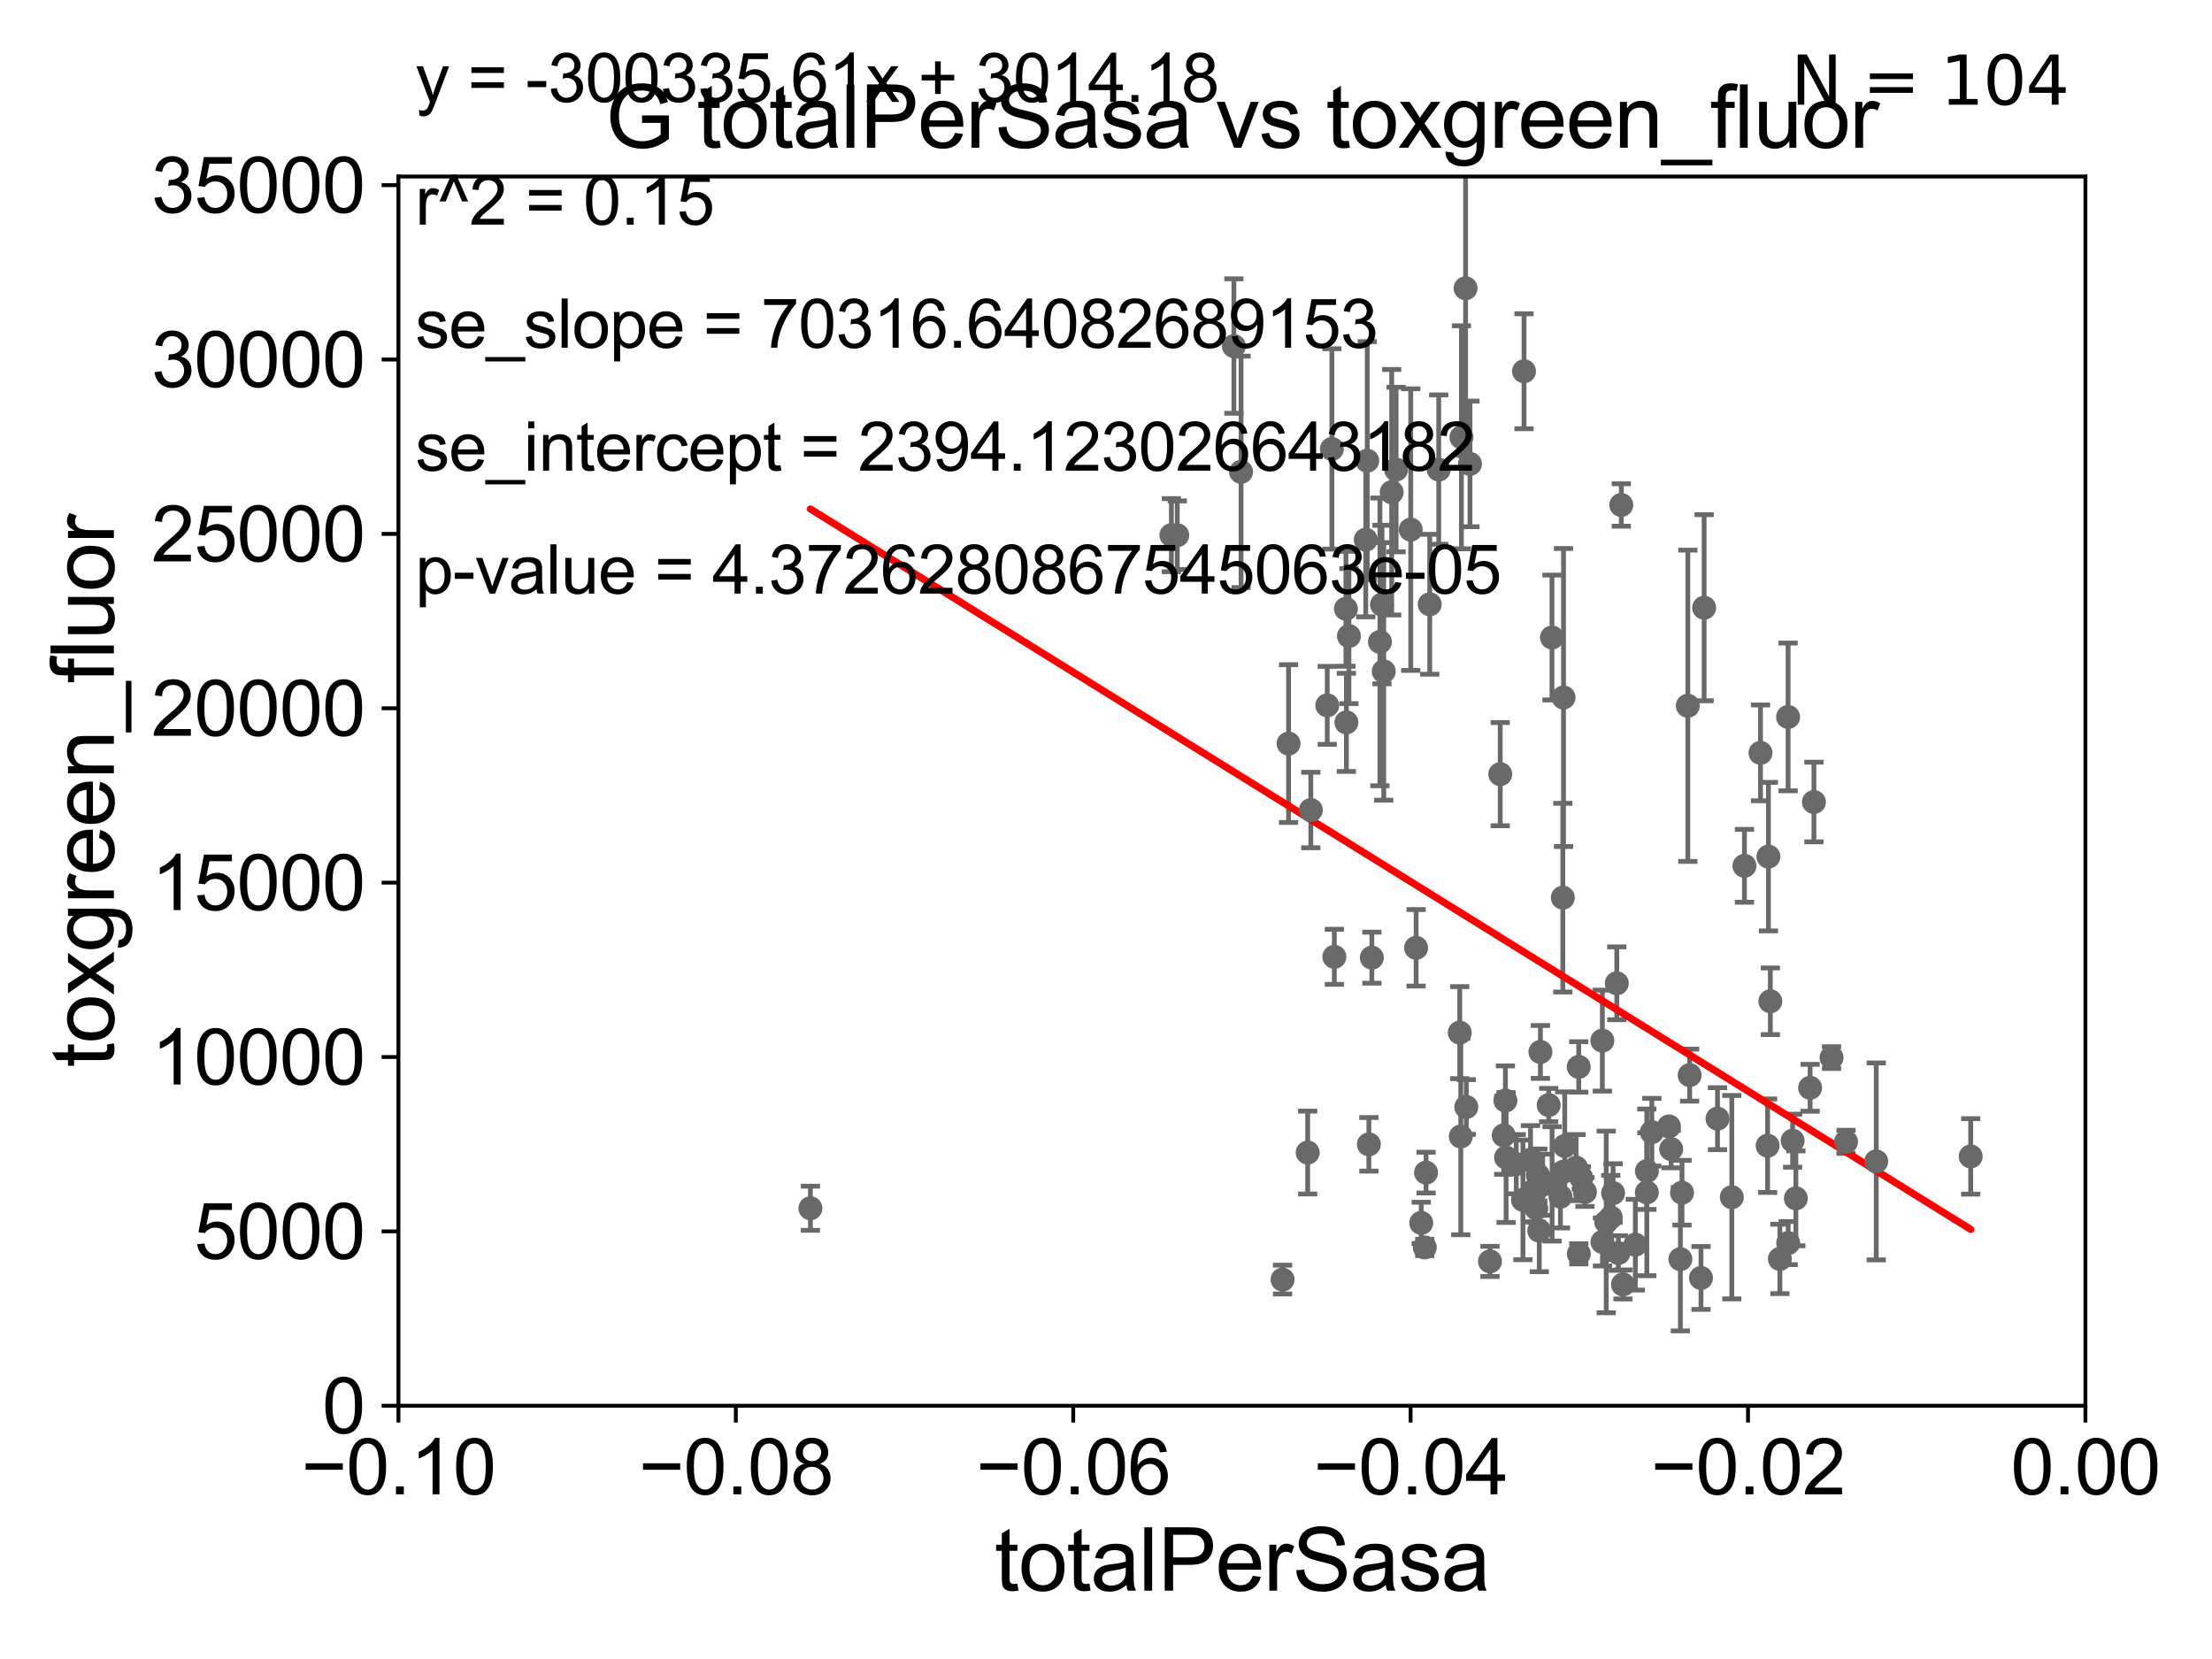 <?xml version="1.0" encoding="utf-8" standalone="no"?>
<!DOCTYPE svg PUBLIC "-//W3C//DTD SVG 1.1//EN"
  "http://www.w3.org/Graphics/SVG/1.1/DTD/svg11.dtd">
<svg xmlns:xlink="http://www.w3.org/1999/xlink" width="460.8pt" height="345.6pt" viewBox="0 0 460.8 345.6" xmlns="http://www.w3.org/2000/svg" version="1.1">
 <defs>
  <style type="text/css">*{stroke-linejoin: round; stroke-linecap: butt}</style>
 </defs>
 <g id="figure_1">
  <g id="patch_1">
   <path d="M 0 345.6 
L 460.8 345.6 
L 460.8 0 
L 0 0 
z
" style="fill: #ffffff"/>
  </g>
  <g id="axes_1">
   <g id="patch_2">
    <path d="M 83 292.84 
L 434.43 292.84 
L 434.43 36.775 
L 83 36.775 
z
" style="fill: #ffffff"/>
   </g>
   <g id="PathCollection_1">
    <defs>
     <path id="m78861a117c" d="M 0 1.118 
C 0.297 1.118 0.581 1 0.791 0.791 
C 1 0.581 1.118 0.297 1.118 0 
C 1.118 -0.297 1 -0.581 0.791 -0.791 
C 0.581 -1 0.297 -1.118 0 -1.118 
C -0.297 -1.118 -0.581 -1 -0.791 -0.791 
C -1 -0.581 -1.118 -0.297 -1.118 0 
C -1.118 0.297 -1 0.581 -0.791 0.791 
C -0.581 1 -0.297 1.118 0 1.118 
z
" style="stroke: #696969"/>
    </defs>
    <g clip-path="url(#pd25cc3cbf6)">
     <use xlink:href="#m78861a117c" x="244.024" y="111.488" style="fill: #696969; stroke: #696969"/>
     <use xlink:href="#m78861a117c" x="320.358" y="244.763" style="fill: #696969; stroke: #696969"/>
     <use xlink:href="#m78861a117c" x="320.659" y="256.375" style="fill: #696969; stroke: #696969"/>
     <use xlink:href="#m78861a117c" x="360.77" y="249.395" style="fill: #696969; stroke: #696969"/>
     <use xlink:href="#m78861a117c" x="325.711" y="145.302" style="fill: #696969; stroke: #696969"/>
     <use xlink:href="#m78861a117c" x="318.833" y="241.603" style="fill: #696969; stroke: #696969"/>
     <use xlink:href="#m78861a117c" x="305.458" y="230.605" style="fill: #696969; stroke: #696969"/>
     <use xlink:href="#m78861a117c" x="334.606" y="254.553" style="fill: #696969; stroke: #696969"/>
     <use xlink:href="#m78861a117c" x="304.091" y="215.115" style="fill: #696969; stroke: #696969"/>
     <use xlink:href="#m78861a117c" x="310.39" y="262.775" style="fill: #696969; stroke: #696969"/>
     <use xlink:href="#m78861a117c" x="328.894" y="261.202" style="fill: #696969; stroke: #696969"/>
     <use xlink:href="#m78861a117c" x="315.864" y="242.52" style="fill: #696969; stroke: #696969"/>
     <use xlink:href="#m78861a117c" x="338.093" y="267.577" style="fill: #696969; stroke: #696969"/>
     <use xlink:href="#m78861a117c" x="321.361" y="246.802" style="fill: #696969; stroke: #696969"/>
     <use xlink:href="#m78861a117c" x="325.066" y="249.287" style="fill: #696969; stroke: #696969"/>
     <use xlink:href="#m78861a117c" x="351.605" y="147.023" style="fill: #696969; stroke: #696969"/>
     <use xlink:href="#m78861a117c" x="333.822" y="258.724" style="fill: #696969; stroke: #696969"/>
     <use xlink:href="#m78861a117c" x="313.747" y="241.129" style="fill: #696969; stroke: #696969"/>
     <use xlink:href="#m78861a117c" x="328.333" y="243.238" style="fill: #696969; stroke: #696969"/>
     <use xlink:href="#m78861a117c" x="325.564" y="186.998" style="fill: #696969; stroke: #696969"/>
     <use xlink:href="#m78861a117c" x="337.134" y="261.029" style="fill: #696969; stroke: #696969"/>
     <use xlink:href="#m78861a117c" x="297.071" y="244.276" style="fill: #696969; stroke: #696969"/>
     <use xlink:href="#m78861a117c" x="328.878" y="222.257" style="fill: #696969; stroke: #696969"/>
     <use xlink:href="#m78861a117c" x="296.067" y="254.754" style="fill: #696969; stroke: #696969"/>
     <use xlink:href="#m78861a117c" x="330.174" y="248.31" style="fill: #696969; stroke: #696969"/>
     <use xlink:href="#m78861a117c" x="317.256" y="249.948" style="fill: #696969; stroke: #696969"/>
     <use xlink:href="#m78861a117c" x="325.723" y="244.082" style="fill: #696969; stroke: #696969"/>
     <use xlink:href="#m78861a117c" x="323.305" y="132.803" style="fill: #696969; stroke: #696969"/>
     <use xlink:href="#m78861a117c" x="272.415" y="240.098" style="fill: #696969; stroke: #696969"/>
     <use xlink:href="#m78861a117c" x="313.253" y="236.513" style="fill: #696969; stroke: #696969"/>
     <use xlink:href="#m78861a117c" x="343.077" y="243.965" style="fill: #696969; stroke: #696969"/>
     <use xlink:href="#m78861a117c" x="325.962" y="238.724" style="fill: #696969; stroke: #696969"/>
     <use xlink:href="#m78861a117c" x="296.807" y="259.868" style="fill: #696969; stroke: #696969"/>
     <use xlink:href="#m78861a117c" x="354.347" y="266.224" style="fill: #696969; stroke: #696969"/>
     <use xlink:href="#m78861a117c" x="347.673" y="234.657" style="fill: #696969; stroke: #696969"/>
     <use xlink:href="#m78861a117c" x="366.746" y="156.841" style="fill: #696969; stroke: #696969"/>
     <use xlink:href="#m78861a117c" x="381.544" y="220.313" style="fill: #696969; stroke: #696969"/>
     <use xlink:href="#m78861a117c" x="384.558" y="237.866" style="fill: #696969; stroke: #696969"/>
     <use xlink:href="#m78861a117c" x="368.226" y="238.669" style="fill: #696969; stroke: #696969"/>
     <use xlink:href="#m78861a117c" x="373.439" y="237.626" style="fill: #696969; stroke: #696969"/>
     <use xlink:href="#m78861a117c" x="377.079" y="226.608" style="fill: #696969; stroke: #696969"/>
     <use xlink:href="#m78861a117c" x="377.874" y="167.075" style="fill: #696969; stroke: #696969"/>
     <use xlink:href="#m78861a117c" x="374.112" y="249.635" style="fill: #696969; stroke: #696969"/>
     <use xlink:href="#m78861a117c" x="350.393" y="248.462" style="fill: #696969; stroke: #696969"/>
     <use xlink:href="#m78861a117c" x="370.785" y="262.261" style="fill: #696969; stroke: #696969"/>
     <use xlink:href="#m78861a117c" x="372.514" y="258.954" style="fill: #696969; stroke: #696969"/>
     <use xlink:href="#m78861a117c" x="372.491" y="149.352" style="fill: #696969; stroke: #696969"/>
     <use xlink:href="#m78861a117c" x="368.794" y="208.583" style="fill: #696969; stroke: #696969"/>
     <use xlink:href="#m78861a117c" x="351.988" y="223.968" style="fill: #696969; stroke: #696969"/>
     <use xlink:href="#m78861a117c" x="344.11" y="235.862" style="fill: #696969; stroke: #696969"/>
     <use xlink:href="#m78861a117c" x="343.063" y="248.393" style="fill: #696969; stroke: #696969"/>
     <use xlink:href="#m78861a117c" x="357.789" y="233.038" style="fill: #696969; stroke: #696969"/>
     <use xlink:href="#m78861a117c" x="333.799" y="216.78" style="fill: #696969; stroke: #696969"/>
     <use xlink:href="#m78861a117c" x="335.55" y="253.619" style="fill: #696969; stroke: #696969"/>
     <use xlink:href="#m78861a117c" x="319.614" y="247.912" style="fill: #696969; stroke: #696969"/>
     <use xlink:href="#m78861a117c" x="350.055" y="262.308" style="fill: #696969; stroke: #696969"/>
     <use xlink:href="#m78861a117c" x="355.001" y="126.6" style="fill: #696969; stroke: #696969"/>
     <use xlink:href="#m78861a117c" x="348.134" y="239.38" style="fill: #696969; stroke: #696969"/>
     <use xlink:href="#m78861a117c" x="363.399" y="180.365" style="fill: #696969; stroke: #696969"/>
     <use xlink:href="#m78861a117c" x="336.036" y="248.535" style="fill: #696969; stroke: #696969"/>
     <use xlink:href="#m78861a117c" x="368.393" y="178.452" style="fill: #696969; stroke: #696969"/>
     <use xlink:href="#m78861a117c" x="340.668" y="259.287" style="fill: #696969; stroke: #696969"/>
     <use xlink:href="#m78861a117c" x="390.851" y="241.941" style="fill: #696969; stroke: #696969"/>
     <use xlink:href="#m78861a117c" x="336.806" y="204.84" style="fill: #696969; stroke: #696969"/>
     <use xlink:href="#m78861a117c" x="323.329" y="246.625" style="fill: #696969; stroke: #696969"/>
     <use xlink:href="#m78861a117c" x="329.413" y="245.369" style="fill: #696969; stroke: #696969"/>
     <use xlink:href="#m78861a117c" x="312.526" y="161.27" style="fill: #696969; stroke: #696969"/>
     <use xlink:href="#m78861a117c" x="410.534" y="240.9" style="fill: #696969; stroke: #696969"/>
     <use xlink:href="#m78861a117c" x="289.914" y="102.541" style="fill: #696969; stroke: #696969"/>
     <use xlink:href="#m78861a117c" x="284.51" y="112.428" style="fill: #696969; stroke: #696969"/>
     <use xlink:href="#m78861a117c" x="299.713" y="97.821" style="fill: #696969; stroke: #696969"/>
     <use xlink:href="#m78861a117c" x="295.001" y="197.448" style="fill: #696969; stroke: #696969"/>
     <use xlink:href="#m78861a117c" x="280.48" y="150.485" style="fill: #696969; stroke: #696969"/>
     <use xlink:href="#m78861a117c" x="287.893" y="125.939" style="fill: #696969; stroke: #696969"/>
     <use xlink:href="#m78861a117c" x="313.605" y="229.276" style="fill: #696969; stroke: #696969"/>
     <use xlink:href="#m78861a117c" x="317.48" y="77.339" style="fill: #696969; stroke: #696969"/>
     <use xlink:href="#m78861a117c" x="273.069" y="168.741" style="fill: #696969; stroke: #696969"/>
     <use xlink:href="#m78861a117c" x="293.884" y="110.328" style="fill: #696969; stroke: #696969"/>
     <use xlink:href="#m78861a117c" x="287.466" y="133.718" style="fill: #696969; stroke: #696969"/>
     <use xlink:href="#m78861a117c" x="297.838" y="125.886" style="fill: #696969; stroke: #696969"/>
     <use xlink:href="#m78861a117c" x="337.746" y="105.2" style="fill: #696969; stroke: #696969"/>
     <use xlink:href="#m78861a117c" x="305.308" y="60.054" style="fill: #696969; stroke: #696969"/>
     <use xlink:href="#m78861a117c" x="267.183" y="266.561" style="fill: #696969; stroke: #696969"/>
     <use xlink:href="#m78861a117c" x="285.782" y="199.497" style="fill: #696969; stroke: #696969"/>
     <use xlink:href="#m78861a117c" x="284.819" y="95.974" style="fill: #696969; stroke: #696969"/>
     <use xlink:href="#m78861a117c" x="304.311" y="236.751" style="fill: #696969; stroke: #696969"/>
     <use xlink:href="#m78861a117c" x="322.621" y="230.209" style="fill: #696969; stroke: #696969"/>
     <use xlink:href="#m78861a117c" x="320.032" y="251.745" style="fill: #696969; stroke: #696969"/>
     <use xlink:href="#m78861a117c" x="290.834" y="97.813" style="fill: #696969; stroke: #696969"/>
     <use xlink:href="#m78861a117c" x="288.26" y="139.863" style="fill: #696969; stroke: #696969"/>
     <use xlink:href="#m78861a117c" x="277.97" y="199.322" style="fill: #696969; stroke: #696969"/>
     <use xlink:href="#m78861a117c" x="306.223" y="96.642" style="fill: #696969; stroke: #696969"/>
     <use xlink:href="#m78861a117c" x="257.04" y="72.091" style="fill: #696969; stroke: #696969"/>
     <use xlink:href="#m78861a117c" x="268.431" y="154.9" style="fill: #696969; stroke: #696969"/>
     <use xlink:href="#m78861a117c" x="280.378" y="126.822" style="fill: #696969; stroke: #696969"/>
     <use xlink:href="#m78861a117c" x="304.442" y="91.102" style="fill: #696969; stroke: #696969"/>
     <use xlink:href="#m78861a117c" x="285.162" y="238.386" style="fill: #696969; stroke: #696969"/>
     <use xlink:href="#m78861a117c" x="276.492" y="146.936" style="fill: #696969; stroke: #696969"/>
     <use xlink:href="#m78861a117c" x="277.456" y="93.526" style="fill: #696969; stroke: #696969"/>
     <use xlink:href="#m78861a117c" x="320.898" y="219.143" style="fill: #696969; stroke: #696969"/>
     <use xlink:href="#m78861a117c" x="168.822" y="251.703" style="fill: #696969; stroke: #696969"/>
     <use xlink:href="#m78861a117c" x="281.006" y="132.506" style="fill: #696969; stroke: #696969"/>
     <use xlink:href="#m78861a117c" x="258.534" y="98.294" style="fill: #696969; stroke: #696969"/>
     <use xlink:href="#m78861a117c" x="245.244" y="111.489" style="fill: #696969; stroke: #696969"/>
    </g>
   </g>
   <g id="matplotlib.axis_1">
    <g id="xtick_1">
     <g id="line2d_1">
      <defs>
       <path id="m0fd1a75513" d="M 0 0 
L 0 3.5 
" style="stroke: #000000; stroke-width: 0.8"/>
      </defs>
      <g>
       <use xlink:href="#m0fd1a75513" x="83" y="292.84" style="stroke: #000000; stroke-width: 0.8"/>
      </g>
     </g>
     <g id="text_1">
      <!-- −0.10 -->
      <g transform="translate(62.759 311.293)scale(0.16 -0.16)">
       <defs>
        <path id="ArialMT-2212" d="M 3381 1997 
L 356 1997 
L 356 2522 
L 3381 2522 
L 3381 1997 
z
" transform="scale(0.016)"/>
        <path id="ArialMT-30" d="M 266 2259 
Q 266 3072 433 3567 
Q 600 4063 929 4331 
Q 1259 4600 1759 4600 
Q 2128 4600 2406 4451 
Q 2684 4303 2865 4023 
Q 3047 3744 3150 3342 
Q 3253 2941 3253 2259 
Q 3253 1453 3087 958 
Q 2922 463 2592 192 
Q 2263 -78 1759 -78 
Q 1097 -78 719 397 
Q 266 969 266 2259 
z
M 844 2259 
Q 844 1131 1108 757 
Q 1372 384 1759 384 
Q 2147 384 2411 759 
Q 2675 1134 2675 2259 
Q 2675 3391 2411 3762 
Q 2147 4134 1753 4134 
Q 1366 4134 1134 3806 
Q 844 3388 844 2259 
z
" transform="scale(0.016)"/>
        <path id="ArialMT-2e" d="M 581 0 
L 581 641 
L 1222 641 
L 1222 0 
L 581 0 
z
" transform="scale(0.016)"/>
        <path id="ArialMT-31" d="M 2384 0 
L 1822 0 
L 1822 3584 
Q 1619 3391 1289 3197 
Q 959 3003 697 2906 
L 697 3450 
Q 1169 3672 1522 3987 
Q 1875 4303 2022 4600 
L 2384 4600 
L 2384 0 
z
" transform="scale(0.016)"/>
       </defs>
       <use xlink:href="#ArialMT-2212"/>
       <use xlink:href="#ArialMT-30" x="58.398"/>
       <use xlink:href="#ArialMT-2e" x="114.014"/>
       <use xlink:href="#ArialMT-31" x="141.797"/>
       <use xlink:href="#ArialMT-30" x="197.412"/>
      </g>
     </g>
    </g>
    <g id="xtick_2">
     <g id="line2d_2">
      <g>
       <use xlink:href="#m0fd1a75513" x="153.286" y="292.84" style="stroke: #000000; stroke-width: 0.8"/>
      </g>
     </g>
     <g id="text_2">
      <!-- −0.08 -->
      <g transform="translate(133.045 311.293)scale(0.16 -0.16)">
       <defs>
        <path id="ArialMT-38" d="M 1131 2484 
Q 781 2613 612 2850 
Q 444 3088 444 3419 
Q 444 3919 803 4259 
Q 1163 4600 1759 4600 
Q 2359 4600 2725 4251 
Q 3091 3903 3091 3403 
Q 3091 3084 2923 2848 
Q 2756 2613 2416 2484 
Q 2838 2347 3058 2040 
Q 3278 1734 3278 1309 
Q 3278 722 2862 322 
Q 2447 -78 1769 -78 
Q 1091 -78 675 323 
Q 259 725 259 1325 
Q 259 1772 486 2073 
Q 713 2375 1131 2484 
z
M 1019 3438 
Q 1019 3113 1228 2906 
Q 1438 2700 1772 2700 
Q 2097 2700 2305 2904 
Q 2513 3109 2513 3406 
Q 2513 3716 2298 3927 
Q 2084 4138 1766 4138 
Q 1444 4138 1231 3931 
Q 1019 3725 1019 3438 
z
M 838 1322 
Q 838 1081 952 856 
Q 1066 631 1291 507 
Q 1516 384 1775 384 
Q 2178 384 2440 643 
Q 2703 903 2703 1303 
Q 2703 1709 2433 1975 
Q 2163 2241 1756 2241 
Q 1359 2241 1098 1978 
Q 838 1716 838 1322 
z
" transform="scale(0.016)"/>
       </defs>
       <use xlink:href="#ArialMT-2212"/>
       <use xlink:href="#ArialMT-30" x="58.398"/>
       <use xlink:href="#ArialMT-2e" x="114.014"/>
       <use xlink:href="#ArialMT-30" x="141.797"/>
       <use xlink:href="#ArialMT-38" x="197.412"/>
      </g>
     </g>
    </g>
    <g id="xtick_3">
     <g id="line2d_3">
      <g>
       <use xlink:href="#m0fd1a75513" x="223.572" y="292.84" style="stroke: #000000; stroke-width: 0.8"/>
      </g>
     </g>
     <g id="text_3">
      <!-- −0.06 -->
      <g transform="translate(203.331 311.293)scale(0.16 -0.16)">
       <defs>
        <path id="ArialMT-36" d="M 3184 3459 
L 2625 3416 
Q 2550 3747 2413 3897 
Q 2184 4138 1850 4138 
Q 1581 4138 1378 3988 
Q 1113 3794 959 3422 
Q 806 3050 800 2363 
Q 1003 2672 1297 2822 
Q 1591 2972 1913 2972 
Q 2475 2972 2870 2558 
Q 3266 2144 3266 1488 
Q 3266 1056 3080 686 
Q 2894 316 2569 119 
Q 2244 -78 1831 -78 
Q 1128 -78 684 439 
Q 241 956 241 2144 
Q 241 3472 731 4075 
Q 1159 4600 1884 4600 
Q 2425 4600 2770 4297 
Q 3116 3994 3184 3459 
z
M 888 1484 
Q 888 1194 1011 928 
Q 1134 663 1356 523 
Q 1578 384 1822 384 
Q 2178 384 2434 671 
Q 2691 959 2691 1453 
Q 2691 1928 2437 2201 
Q 2184 2475 1800 2475 
Q 1419 2475 1153 2201 
Q 888 1928 888 1484 
z
" transform="scale(0.016)"/>
       </defs>
       <use xlink:href="#ArialMT-2212"/>
       <use xlink:href="#ArialMT-30" x="58.398"/>
       <use xlink:href="#ArialMT-2e" x="114.014"/>
       <use xlink:href="#ArialMT-30" x="141.797"/>
       <use xlink:href="#ArialMT-36" x="197.412"/>
      </g>
     </g>
    </g>
    <g id="xtick_4">
     <g id="line2d_4">
      <g>
       <use xlink:href="#m0fd1a75513" x="293.858" y="292.84" style="stroke: #000000; stroke-width: 0.8"/>
      </g>
     </g>
     <g id="text_4">
      <!-- −0.04 -->
      <g transform="translate(273.617 311.293)scale(0.16 -0.16)">
       <defs>
        <path id="ArialMT-34" d="M 2069 0 
L 2069 1097 
L 81 1097 
L 81 1613 
L 2172 4581 
L 2631 4581 
L 2631 1613 
L 3250 1613 
L 3250 1097 
L 2631 1097 
L 2631 0 
L 2069 0 
z
M 2069 1613 
L 2069 3678 
L 634 1613 
L 2069 1613 
z
" transform="scale(0.016)"/>
       </defs>
       <use xlink:href="#ArialMT-2212"/>
       <use xlink:href="#ArialMT-30" x="58.398"/>
       <use xlink:href="#ArialMT-2e" x="114.014"/>
       <use xlink:href="#ArialMT-30" x="141.797"/>
       <use xlink:href="#ArialMT-34" x="197.412"/>
      </g>
     </g>
    </g>
    <g id="xtick_5">
     <g id="line2d_5">
      <g>
       <use xlink:href="#m0fd1a75513" x="364.144" y="292.84" style="stroke: #000000; stroke-width: 0.8"/>
      </g>
     </g>
     <g id="text_5">
      <!-- −0.02 -->
      <g transform="translate(343.903 311.293)scale(0.16 -0.16)">
       <defs>
        <path id="ArialMT-32" d="M 3222 541 
L 3222 0 
L 194 0 
Q 188 203 259 391 
Q 375 700 629 1000 
Q 884 1300 1366 1694 
Q 2113 2306 2375 2664 
Q 2638 3022 2638 3341 
Q 2638 3675 2398 3904 
Q 2159 4134 1775 4134 
Q 1369 4134 1125 3890 
Q 881 3647 878 3216 
L 300 3275 
Q 359 3922 746 4261 
Q 1134 4600 1788 4600 
Q 2447 4600 2831 4234 
Q 3216 3869 3216 3328 
Q 3216 3053 3103 2787 
Q 2991 2522 2730 2228 
Q 2469 1934 1863 1422 
Q 1356 997 1212 845 
Q 1069 694 975 541 
L 3222 541 
z
" transform="scale(0.016)"/>
       </defs>
       <use xlink:href="#ArialMT-2212"/>
       <use xlink:href="#ArialMT-30" x="58.398"/>
       <use xlink:href="#ArialMT-2e" x="114.014"/>
       <use xlink:href="#ArialMT-30" x="141.797"/>
       <use xlink:href="#ArialMT-32" x="197.412"/>
      </g>
     </g>
    </g>
    <g id="xtick_6">
     <g id="line2d_6">
      <g>
       <use xlink:href="#m0fd1a75513" x="434.43" y="292.84" style="stroke: #000000; stroke-width: 0.8"/>
      </g>
     </g>
     <g id="text_6">
      <!-- 0.00 -->
      <g transform="translate(418.861 311.293)scale(0.16 -0.16)">
       <use xlink:href="#ArialMT-30"/>
       <use xlink:href="#ArialMT-2e" x="55.615"/>
       <use xlink:href="#ArialMT-30" x="83.398"/>
       <use xlink:href="#ArialMT-30" x="139.014"/>
      </g>
     </g>
    </g>
    <g id="text_7">
     <!-- totalPerSasa -->
     <g transform="translate(207.187 331.357)scale(0.18 -0.18)">
      <defs>
       <path id="ArialMT-74" d="M 1650 503 
L 1731 6 
Q 1494 -44 1306 -44 
Q 1000 -44 831 53 
Q 663 150 594 308 
Q 525 466 525 972 
L 525 2881 
L 113 2881 
L 113 3319 
L 525 3319 
L 525 4141 
L 1084 4478 
L 1084 3319 
L 1650 3319 
L 1650 2881 
L 1084 2881 
L 1084 941 
Q 1084 700 1114 631 
Q 1144 563 1211 522 
Q 1278 481 1403 481 
Q 1497 481 1650 503 
z
" transform="scale(0.016)"/>
       <path id="ArialMT-6f" d="M 213 1659 
Q 213 2581 725 3025 
Q 1153 3394 1769 3394 
Q 2453 3394 2887 2945 
Q 3322 2497 3322 1706 
Q 3322 1066 3130 698 
Q 2938 331 2570 128 
Q 2203 -75 1769 -75 
Q 1072 -75 642 372 
Q 213 819 213 1659 
z
M 791 1659 
Q 791 1022 1069 705 
Q 1347 388 1769 388 
Q 2188 388 2466 706 
Q 2744 1025 2744 1678 
Q 2744 2294 2464 2611 
Q 2184 2928 1769 2928 
Q 1347 2928 1069 2612 
Q 791 2297 791 1659 
z
" transform="scale(0.016)"/>
       <path id="ArialMT-61" d="M 2588 409 
Q 2275 144 1986 34 
Q 1697 -75 1366 -75 
Q 819 -75 525 192 
Q 231 459 231 875 
Q 231 1119 342 1320 
Q 453 1522 633 1644 
Q 813 1766 1038 1828 
Q 1203 1872 1538 1913 
Q 2219 1994 2541 2106 
Q 2544 2222 2544 2253 
Q 2544 2597 2384 2738 
Q 2169 2928 1744 2928 
Q 1347 2928 1158 2789 
Q 969 2650 878 2297 
L 328 2372 
Q 403 2725 575 2942 
Q 747 3159 1072 3276 
Q 1397 3394 1825 3394 
Q 2250 3394 2515 3294 
Q 2781 3194 2906 3042 
Q 3031 2891 3081 2659 
Q 3109 2516 3109 2141 
L 3109 1391 
Q 3109 606 3145 398 
Q 3181 191 3288 0 
L 2700 0 
Q 2613 175 2588 409 
z
M 2541 1666 
Q 2234 1541 1622 1453 
Q 1275 1403 1131 1340 
Q 988 1278 909 1158 
Q 831 1038 831 891 
Q 831 666 1001 516 
Q 1172 366 1500 366 
Q 1825 366 2078 508 
Q 2331 650 2450 897 
Q 2541 1088 2541 1459 
L 2541 1666 
z
" transform="scale(0.016)"/>
       <path id="ArialMT-6c" d="M 409 0 
L 409 4581 
L 972 4581 
L 972 0 
L 409 0 
z
" transform="scale(0.016)"/>
       <path id="ArialMT-50" d="M 494 0 
L 494 4581 
L 2222 4581 
Q 2678 4581 2919 4538 
Q 3256 4481 3484 4323 
Q 3713 4166 3852 3881 
Q 3991 3597 3991 3256 
Q 3991 2672 3619 2267 
Q 3247 1863 2275 1863 
L 1100 1863 
L 1100 0 
L 494 0 
z
M 1100 2403 
L 2284 2403 
Q 2872 2403 3119 2622 
Q 3366 2841 3366 3238 
Q 3366 3525 3220 3729 
Q 3075 3934 2838 4000 
Q 2684 4041 2272 4041 
L 1100 4041 
L 1100 2403 
z
" transform="scale(0.016)"/>
       <path id="ArialMT-65" d="M 2694 1069 
L 3275 997 
Q 3138 488 2766 206 
Q 2394 -75 1816 -75 
Q 1088 -75 661 373 
Q 234 822 234 1631 
Q 234 2469 665 2931 
Q 1097 3394 1784 3394 
Q 2450 3394 2872 2941 
Q 3294 2488 3294 1666 
Q 3294 1616 3291 1516 
L 816 1516 
Q 847 969 1125 678 
Q 1403 388 1819 388 
Q 2128 388 2347 550 
Q 2566 713 2694 1069 
z
M 847 1978 
L 2700 1978 
Q 2663 2397 2488 2606 
Q 2219 2931 1791 2931 
Q 1403 2931 1139 2672 
Q 875 2413 847 1978 
z
" transform="scale(0.016)"/>
       <path id="ArialMT-72" d="M 416 0 
L 416 3319 
L 922 3319 
L 922 2816 
Q 1116 3169 1280 3281 
Q 1444 3394 1641 3394 
Q 1925 3394 2219 3213 
L 2025 2691 
Q 1819 2813 1613 2813 
Q 1428 2813 1281 2702 
Q 1134 2591 1072 2394 
Q 978 2094 978 1738 
L 978 0 
L 416 0 
z
" transform="scale(0.016)"/>
       <path id="ArialMT-53" d="M 288 1472 
L 859 1522 
Q 900 1178 1048 958 
Q 1197 738 1509 602 
Q 1822 466 2213 466 
Q 2559 466 2825 569 
Q 3091 672 3220 851 
Q 3350 1031 3350 1244 
Q 3350 1459 3225 1620 
Q 3100 1781 2813 1891 
Q 2628 1963 1997 2114 
Q 1366 2266 1113 2400 
Q 784 2572 623 2826 
Q 463 3081 463 3397 
Q 463 3744 659 4045 
Q 856 4347 1234 4503 
Q 1613 4659 2075 4659 
Q 2584 4659 2973 4495 
Q 3363 4331 3572 4012 
Q 3781 3694 3797 3291 
L 3216 3247 
Q 3169 3681 2898 3903 
Q 2628 4125 2100 4125 
Q 1550 4125 1298 3923 
Q 1047 3722 1047 3438 
Q 1047 3191 1225 3031 
Q 1400 2872 2139 2705 
Q 2878 2538 3153 2413 
Q 3553 2228 3743 1945 
Q 3934 1663 3934 1294 
Q 3934 928 3725 604 
Q 3516 281 3123 101 
Q 2731 -78 2241 -78 
Q 1619 -78 1198 103 
Q 778 284 539 648 
Q 300 1013 288 1472 
z
" transform="scale(0.016)"/>
       <path id="ArialMT-73" d="M 197 991 
L 753 1078 
Q 800 744 1014 566 
Q 1228 388 1613 388 
Q 2000 388 2187 545 
Q 2375 703 2375 916 
Q 2375 1106 2209 1216 
Q 2094 1291 1634 1406 
Q 1016 1563 777 1677 
Q 538 1791 414 1992 
Q 291 2194 291 2438 
Q 291 2659 392 2848 
Q 494 3038 669 3163 
Q 800 3259 1026 3326 
Q 1253 3394 1513 3394 
Q 1903 3394 2198 3281 
Q 2494 3169 2634 2976 
Q 2775 2784 2828 2463 
L 2278 2388 
Q 2241 2644 2061 2787 
Q 1881 2931 1553 2931 
Q 1166 2931 1000 2803 
Q 834 2675 834 2503 
Q 834 2394 903 2306 
Q 972 2216 1119 2156 
Q 1203 2125 1616 2013 
Q 2213 1853 2448 1751 
Q 2684 1650 2818 1456 
Q 2953 1263 2953 975 
Q 2953 694 2789 445 
Q 2625 197 2315 61 
Q 2006 -75 1616 -75 
Q 969 -75 630 194 
Q 291 463 197 991 
z
" transform="scale(0.016)"/>
      </defs>
      <use xlink:href="#ArialMT-74"/>
      <use xlink:href="#ArialMT-6f" x="27.783"/>
      <use xlink:href="#ArialMT-74" x="83.398"/>
      <use xlink:href="#ArialMT-61" x="111.182"/>
      <use xlink:href="#ArialMT-6c" x="166.797"/>
      <use xlink:href="#ArialMT-50" x="189.014"/>
      <use xlink:href="#ArialMT-65" x="255.713"/>
      <use xlink:href="#ArialMT-72" x="311.328"/>
      <use xlink:href="#ArialMT-53" x="344.629"/>
      <use xlink:href="#ArialMT-61" x="411.328"/>
      <use xlink:href="#ArialMT-73" x="466.943"/>
      <use xlink:href="#ArialMT-61" x="516.943"/>
     </g>
    </g>
   </g>
   <g id="matplotlib.axis_2">
    <g id="ytick_1">
     <g id="line2d_7">
      <defs>
       <path id="m4cb91d5b49" d="M 0 0 
L -3.5 0 
" style="stroke: #000000; stroke-width: 0.8"/>
      </defs>
      <g>
       <use xlink:href="#m4cb91d5b49" x="83" y="292.84" style="stroke: #000000; stroke-width: 0.8"/>
      </g>
     </g>
     <g id="text_8">
      <!-- 0 -->
      <g transform="translate(67.103 298.566)scale(0.16 -0.16)">
       <use xlink:href="#ArialMT-30"/>
      </g>
     </g>
    </g>
    <g id="ytick_2">
     <g id="line2d_8">
      <g>
       <use xlink:href="#m4cb91d5b49" x="83" y="256.516" style="stroke: #000000; stroke-width: 0.8"/>
      </g>
     </g>
     <g id="text_9">
      <!-- 5000 -->
      <g transform="translate(40.41 262.242)scale(0.16 -0.16)">
       <defs>
        <path id="ArialMT-35" d="M 266 1200 
L 856 1250 
Q 922 819 1161 601 
Q 1400 384 1738 384 
Q 2144 384 2425 690 
Q 2706 997 2706 1503 
Q 2706 1984 2436 2262 
Q 2166 2541 1728 2541 
Q 1456 2541 1237 2417 
Q 1019 2294 894 2097 
L 366 2166 
L 809 4519 
L 3088 4519 
L 3088 3981 
L 1259 3981 
L 1013 2750 
Q 1425 3038 1878 3038 
Q 2478 3038 2890 2622 
Q 3303 2206 3303 1553 
Q 3303 931 2941 478 
Q 2500 -78 1738 -78 
Q 1113 -78 717 272 
Q 322 622 266 1200 
z
" transform="scale(0.016)"/>
       </defs>
       <use xlink:href="#ArialMT-35"/>
       <use xlink:href="#ArialMT-30" x="55.615"/>
       <use xlink:href="#ArialMT-30" x="111.23"/>
       <use xlink:href="#ArialMT-30" x="166.846"/>
      </g>
     </g>
    </g>
    <g id="ytick_3">
     <g id="line2d_9">
      <g>
       <use xlink:href="#m4cb91d5b49" x="83" y="220.192" style="stroke: #000000; stroke-width: 0.8"/>
      </g>
     </g>
     <g id="text_10">
      <!-- 10000 -->
      <g transform="translate(31.512 225.918)scale(0.16 -0.16)">
       <use xlink:href="#ArialMT-31"/>
       <use xlink:href="#ArialMT-30" x="55.615"/>
       <use xlink:href="#ArialMT-30" x="111.23"/>
       <use xlink:href="#ArialMT-30" x="166.846"/>
       <use xlink:href="#ArialMT-30" x="222.461"/>
      </g>
     </g>
    </g>
    <g id="ytick_4">
     <g id="line2d_10">
      <g>
       <use xlink:href="#m4cb91d5b49" x="83" y="183.867" style="stroke: #000000; stroke-width: 0.8"/>
      </g>
     </g>
     <g id="text_11">
      <!-- 15000 -->
      <g transform="translate(31.512 189.594)scale(0.16 -0.16)">
       <use xlink:href="#ArialMT-31"/>
       <use xlink:href="#ArialMT-35" x="55.615"/>
       <use xlink:href="#ArialMT-30" x="111.23"/>
       <use xlink:href="#ArialMT-30" x="166.846"/>
       <use xlink:href="#ArialMT-30" x="222.461"/>
      </g>
     </g>
    </g>
    <g id="ytick_5">
     <g id="line2d_11">
      <g>
       <use xlink:href="#m4cb91d5b49" x="83" y="147.543" style="stroke: #000000; stroke-width: 0.8"/>
      </g>
     </g>
     <g id="text_12">
      <!-- 20000 -->
      <g transform="translate(31.512 153.27)scale(0.16 -0.16)">
       <use xlink:href="#ArialMT-32"/>
       <use xlink:href="#ArialMT-30" x="55.615"/>
       <use xlink:href="#ArialMT-30" x="111.23"/>
       <use xlink:href="#ArialMT-30" x="166.846"/>
       <use xlink:href="#ArialMT-30" x="222.461"/>
      </g>
     </g>
    </g>
    <g id="ytick_6">
     <g id="line2d_12">
      <g>
       <use xlink:href="#m4cb91d5b49" x="83" y="111.219" style="stroke: #000000; stroke-width: 0.8"/>
      </g>
     </g>
     <g id="text_13">
      <!-- 25000 -->
      <g transform="translate(31.512 116.945)scale(0.16 -0.16)">
       <use xlink:href="#ArialMT-32"/>
       <use xlink:href="#ArialMT-35" x="55.615"/>
       <use xlink:href="#ArialMT-30" x="111.23"/>
       <use xlink:href="#ArialMT-30" x="166.846"/>
       <use xlink:href="#ArialMT-30" x="222.461"/>
      </g>
     </g>
    </g>
    <g id="ytick_7">
     <g id="line2d_13">
      <g>
       <use xlink:href="#m4cb91d5b49" x="83" y="74.895" style="stroke: #000000; stroke-width: 0.8"/>
      </g>
     </g>
     <g id="text_14">
      <!-- 30000 -->
      <g transform="translate(31.512 80.621)scale(0.16 -0.16)">
       <defs>
        <path id="ArialMT-33" d="M 269 1209 
L 831 1284 
Q 928 806 1161 595 
Q 1394 384 1728 384 
Q 2125 384 2398 659 
Q 2672 934 2672 1341 
Q 2672 1728 2419 1979 
Q 2166 2231 1775 2231 
Q 1616 2231 1378 2169 
L 1441 2663 
Q 1497 2656 1531 2656 
Q 1891 2656 2178 2843 
Q 2466 3031 2466 3422 
Q 2466 3731 2256 3934 
Q 2047 4138 1716 4138 
Q 1388 4138 1169 3931 
Q 950 3725 888 3313 
L 325 3413 
Q 428 3978 793 4289 
Q 1159 4600 1703 4600 
Q 2078 4600 2393 4439 
Q 2709 4278 2876 4000 
Q 3044 3722 3044 3409 
Q 3044 3113 2884 2869 
Q 2725 2625 2413 2481 
Q 2819 2388 3044 2092 
Q 3269 1797 3269 1353 
Q 3269 753 2831 336 
Q 2394 -81 1725 -81 
Q 1122 -81 723 278 
Q 325 638 269 1209 
z
" transform="scale(0.016)"/>
       </defs>
       <use xlink:href="#ArialMT-33"/>
       <use xlink:href="#ArialMT-30" x="55.615"/>
       <use xlink:href="#ArialMT-30" x="111.23"/>
       <use xlink:href="#ArialMT-30" x="166.846"/>
       <use xlink:href="#ArialMT-30" x="222.461"/>
      </g>
     </g>
    </g>
    <g id="ytick_8">
     <g id="line2d_14">
      <g>
       <use xlink:href="#m4cb91d5b49" x="83" y="38.571" style="stroke: #000000; stroke-width: 0.8"/>
      </g>
     </g>
     <g id="text_15">
      <!-- 35000 -->
      <g transform="translate(31.512 44.297)scale(0.16 -0.16)">
       <use xlink:href="#ArialMT-33"/>
       <use xlink:href="#ArialMT-35" x="55.615"/>
       <use xlink:href="#ArialMT-30" x="111.23"/>
       <use xlink:href="#ArialMT-30" x="166.846"/>
       <use xlink:href="#ArialMT-30" x="222.461"/>
      </g>
     </g>
    </g>
    <g id="text_16">
     <!-- toxgreen_fluor -->
     <g transform="translate(23.724 222.34)rotate(-90)scale(0.18 -0.18)">
      <defs>
       <path id="ArialMT-78" d="M 47 0 
L 1259 1725 
L 138 3319 
L 841 3319 
L 1350 2541 
Q 1494 2319 1581 2169 
Q 1719 2375 1834 2534 
L 2394 3319 
L 3066 3319 
L 1919 1756 
L 3153 0 
L 2463 0 
L 1781 1031 
L 1600 1309 
L 728 0 
L 47 0 
z
" transform="scale(0.016)"/>
       <path id="ArialMT-67" d="M 319 -275 
L 866 -356 
Q 900 -609 1056 -725 
Q 1266 -881 1628 -881 
Q 2019 -881 2231 -725 
Q 2444 -569 2519 -288 
Q 2563 -116 2559 434 
Q 2191 0 1641 0 
Q 956 0 581 494 
Q 206 988 206 1678 
Q 206 2153 378 2554 
Q 550 2956 876 3175 
Q 1203 3394 1644 3394 
Q 2231 3394 2613 2919 
L 2613 3319 
L 3131 3319 
L 3131 450 
Q 3131 -325 2973 -648 
Q 2816 -972 2473 -1159 
Q 2131 -1347 1631 -1347 
Q 1038 -1347 672 -1080 
Q 306 -813 319 -275 
z
M 784 1719 
Q 784 1066 1043 766 
Q 1303 466 1694 466 
Q 2081 466 2343 764 
Q 2606 1063 2606 1700 
Q 2606 2309 2336 2618 
Q 2066 2928 1684 2928 
Q 1309 2928 1046 2623 
Q 784 2319 784 1719 
z
" transform="scale(0.016)"/>
       <path id="ArialMT-6e" d="M 422 0 
L 422 3319 
L 928 3319 
L 928 2847 
Q 1294 3394 1984 3394 
Q 2284 3394 2536 3286 
Q 2788 3178 2913 3003 
Q 3038 2828 3088 2588 
Q 3119 2431 3119 2041 
L 3119 0 
L 2556 0 
L 2556 2019 
Q 2556 2363 2490 2533 
Q 2425 2703 2258 2804 
Q 2091 2906 1866 2906 
Q 1506 2906 1245 2678 
Q 984 2450 984 1813 
L 984 0 
L 422 0 
z
" transform="scale(0.016)"/>
       <path id="ArialMT-5f" d="M -97 -1272 
L -97 -866 
L 3631 -866 
L 3631 -1272 
L -97 -1272 
z
" transform="scale(0.016)"/>
       <path id="ArialMT-66" d="M 556 0 
L 556 2881 
L 59 2881 
L 59 3319 
L 556 3319 
L 556 3672 
Q 556 4006 616 4169 
Q 697 4388 901 4523 
Q 1106 4659 1475 4659 
Q 1713 4659 2000 4603 
L 1916 4113 
Q 1741 4144 1584 4144 
Q 1328 4144 1222 4034 
Q 1116 3925 1116 3625 
L 1116 3319 
L 1763 3319 
L 1763 2881 
L 1116 2881 
L 1116 0 
L 556 0 
z
" transform="scale(0.016)"/>
       <path id="ArialMT-75" d="M 2597 0 
L 2597 488 
Q 2209 -75 1544 -75 
Q 1250 -75 995 37 
Q 741 150 617 320 
Q 494 491 444 738 
Q 409 903 409 1263 
L 409 3319 
L 972 3319 
L 972 1478 
Q 972 1038 1006 884 
Q 1059 663 1231 536 
Q 1403 409 1656 409 
Q 1909 409 2131 539 
Q 2353 669 2445 892 
Q 2538 1116 2538 1541 
L 2538 3319 
L 3100 3319 
L 3100 0 
L 2597 0 
z
" transform="scale(0.016)"/>
      </defs>
      <use xlink:href="#ArialMT-74"/>
      <use xlink:href="#ArialMT-6f" x="27.783"/>
      <use xlink:href="#ArialMT-78" x="83.398"/>
      <use xlink:href="#ArialMT-67" x="133.398"/>
      <use xlink:href="#ArialMT-72" x="189.014"/>
      <use xlink:href="#ArialMT-65" x="222.314"/>
      <use xlink:href="#ArialMT-65" x="277.93"/>
      <use xlink:href="#ArialMT-6e" x="333.545"/>
      <use xlink:href="#ArialMT-5f" x="389.16"/>
      <use xlink:href="#ArialMT-66" x="444.775"/>
      <use xlink:href="#ArialMT-6c" x="472.559"/>
      <use xlink:href="#ArialMT-75" x="494.775"/>
      <use xlink:href="#ArialMT-6f" x="550.391"/>
      <use xlink:href="#ArialMT-72" x="606.006"/>
     </g>
    </g>
   </g>
   <g id="LineCollection_1">
    <path d="M 244.024 119.104 
L 244.024 103.872 
" clip-path="url(#pd25cc3cbf6)" style="fill: none; stroke: #696969"/>
    <path d="M 320.358 250.174 
L 320.358 239.352 
" clip-path="url(#pd25cc3cbf6)" style="fill: none; stroke: #696969"/>
    <path d="M 320.659 264.922 
L 320.659 247.828 
" clip-path="url(#pd25cc3cbf6)" style="fill: none; stroke: #696969"/>
    <path d="M 360.77 270.583 
L 360.77 228.207 
" clip-path="url(#pd25cc3cbf6)" style="fill: none; stroke: #696969"/>
    <path d="M 325.711 176.343 
L 325.711 114.261 
" clip-path="url(#pd25cc3cbf6)" style="fill: none; stroke: #696969"/>
    <path d="M 318.833 248.719 
L 318.833 234.486 
" clip-path="url(#pd25cc3cbf6)" style="fill: none; stroke: #696969"/>
    <path d="M 305.458 236.301 
L 305.458 224.909 
" clip-path="url(#pd25cc3cbf6)" style="fill: none; stroke: #696969"/>
    <path d="M 334.606 273.473 
L 334.606 235.632 
" clip-path="url(#pd25cc3cbf6)" style="fill: none; stroke: #696969"/>
    <path d="M 304.091 224.7 
L 304.091 205.53 
" clip-path="url(#pd25cc3cbf6)" style="fill: none; stroke: #696969"/>
    <path d="M 310.39 265.922 
L 310.39 259.628 
" clip-path="url(#pd25cc3cbf6)" style="fill: none; stroke: #696969"/>
    <path d="M 328.894 263.299 
L 328.894 259.106 
" clip-path="url(#pd25cc3cbf6)" style="fill: none; stroke: #696969"/>
    <path d="M 315.864 248.688 
L 315.864 236.352 
" clip-path="url(#pd25cc3cbf6)" style="fill: none; stroke: #696969"/>
    <path d="M 338.093 270.604 
L 338.093 264.55 
" clip-path="url(#pd25cc3cbf6)" style="fill: none; stroke: #696969"/>
    <path d="M 321.361 253.172 
L 321.361 240.432 
" clip-path="url(#pd25cc3cbf6)" style="fill: none; stroke: #696969"/>
    <path d="M 325.066 255.799 
L 325.066 242.775 
" clip-path="url(#pd25cc3cbf6)" style="fill: none; stroke: #696969"/>
    <path d="M 351.605 179.444 
L 351.605 114.602 
" clip-path="url(#pd25cc3cbf6)" style="fill: none; stroke: #696969"/>
    <path d="M 333.822 263.73 
L 333.822 253.717 
" clip-path="url(#pd25cc3cbf6)" style="fill: none; stroke: #696969"/>
    <path d="M 313.747 254.655 
L 313.747 227.604 
" clip-path="url(#pd25cc3cbf6)" style="fill: none; stroke: #696969"/>
    <path d="M 328.333 250.119 
L 328.333 236.357 
" clip-path="url(#pd25cc3cbf6)" style="fill: none; stroke: #696969"/>
    <path d="M 325.564 206.656 
L 325.564 167.341 
" clip-path="url(#pd25cc3cbf6)" style="fill: none; stroke: #696969"/>
    <path d="M 337.134 264.642 
L 337.134 257.417 
" clip-path="url(#pd25cc3cbf6)" style="fill: none; stroke: #696969"/>
    <path d="M 297.071 248.521 
L 297.071 240.031 
" clip-path="url(#pd25cc3cbf6)" style="fill: none; stroke: #696969"/>
    <path d="M 328.878 227.514 
L 328.878 216.999 
" clip-path="url(#pd25cc3cbf6)" style="fill: none; stroke: #696969"/>
    <path d="M 296.067 259.056 
L 296.067 250.451 
" clip-path="url(#pd25cc3cbf6)" style="fill: none; stroke: #696969"/>
    <path d="M 330.174 251.321 
L 330.174 245.298 
" clip-path="url(#pd25cc3cbf6)" style="fill: none; stroke: #696969"/>
    <path d="M 317.256 262.41 
L 317.256 237.485 
" clip-path="url(#pd25cc3cbf6)" style="fill: none; stroke: #696969"/>
    <path d="M 325.723 244.986 
L 325.723 243.178 
" clip-path="url(#pd25cc3cbf6)" style="fill: none; stroke: #696969"/>
    <path d="M 323.305 145.809 
L 323.305 119.798 
" clip-path="url(#pd25cc3cbf6)" style="fill: none; stroke: #696969"/>
    <path d="M 272.415 248.726 
L 272.415 231.47 
" clip-path="url(#pd25cc3cbf6)" style="fill: none; stroke: #696969"/>
    <path d="M 313.253 244.634 
L 313.253 228.393 
" clip-path="url(#pd25cc3cbf6)" style="fill: none; stroke: #696969"/>
    <path d="M 343.077 251.943 
L 343.077 235.986 
" clip-path="url(#pd25cc3cbf6)" style="fill: none; stroke: #696969"/>
    <path d="M 325.962 249.99 
L 325.962 227.459 
" clip-path="url(#pd25cc3cbf6)" style="fill: none; stroke: #696969"/>
    <path d="M 296.807 261.576 
L 296.807 258.159 
" clip-path="url(#pd25cc3cbf6)" style="fill: none; stroke: #696969"/>
    <path d="M 354.347 272.779 
L 354.347 259.668 
" clip-path="url(#pd25cc3cbf6)" style="fill: none; stroke: #696969"/>
    <path d="M 347.673 235.481 
L 347.673 233.832 
" clip-path="url(#pd25cc3cbf6)" style="fill: none; stroke: #696969"/>
    <path d="M 366.746 166.82 
L 366.746 146.861 
" clip-path="url(#pd25cc3cbf6)" style="fill: none; stroke: #696969"/>
    <path d="M 381.544 222.581 
L 381.544 218.045 
" clip-path="url(#pd25cc3cbf6)" style="fill: none; stroke: #696969"/>
    <path d="M 384.558 240.273 
L 384.558 235.46 
" clip-path="url(#pd25cc3cbf6)" style="fill: none; stroke: #696969"/>
    <path d="M 368.226 248.408 
L 368.226 228.93 
" clip-path="url(#pd25cc3cbf6)" style="fill: none; stroke: #696969"/>
    <path d="M 373.439 243.153 
L 373.439 232.099 
" clip-path="url(#pd25cc3cbf6)" style="fill: none; stroke: #696969"/>
    <path d="M 377.079 231.493 
L 377.079 221.724 
" clip-path="url(#pd25cc3cbf6)" style="fill: none; stroke: #696969"/>
    <path d="M 377.874 175.375 
L 377.874 158.776 
" clip-path="url(#pd25cc3cbf6)" style="fill: none; stroke: #696969"/>
    <path d="M 374.112 259.513 
L 374.112 239.756 
" clip-path="url(#pd25cc3cbf6)" style="fill: none; stroke: #696969"/>
    <path d="M 350.393 255.202 
L 350.393 241.722 
" clip-path="url(#pd25cc3cbf6)" style="fill: none; stroke: #696969"/>
    <path d="M 370.785 269.486 
L 370.785 255.035 
" clip-path="url(#pd25cc3cbf6)" style="fill: none; stroke: #696969"/>
    <path d="M 372.514 263.446 
L 372.514 254.463 
" clip-path="url(#pd25cc3cbf6)" style="fill: none; stroke: #696969"/>
    <path d="M 372.491 164.74 
L 372.491 133.965 
" clip-path="url(#pd25cc3cbf6)" style="fill: none; stroke: #696969"/>
    <path d="M 368.794 215.522 
L 368.794 201.644 
" clip-path="url(#pd25cc3cbf6)" style="fill: none; stroke: #696969"/>
    <path d="M 351.988 229.385 
L 351.988 218.552 
" clip-path="url(#pd25cc3cbf6)" style="fill: none; stroke: #696969"/>
    <path d="M 344.11 242.912 
L 344.11 228.813 
" clip-path="url(#pd25cc3cbf6)" style="fill: none; stroke: #696969"/>
    <path d="M 343.063 265.753 
L 343.063 231.034 
" clip-path="url(#pd25cc3cbf6)" style="fill: none; stroke: #696969"/>
    <path d="M 357.789 239.492 
L 357.789 226.584 
" clip-path="url(#pd25cc3cbf6)" style="fill: none; stroke: #696969"/>
    <path d="M 333.799 227.297 
L 333.799 206.263 
" clip-path="url(#pd25cc3cbf6)" style="fill: none; stroke: #696969"/>
    <path d="M 335.55 262.379 
L 335.55 244.86 
" clip-path="url(#pd25cc3cbf6)" style="fill: none; stroke: #696969"/>
    <path d="M 319.614 254.544 
L 319.614 241.28 
" clip-path="url(#pd25cc3cbf6)" style="fill: none; stroke: #696969"/>
    <path d="M 350.055 277.244 
L 350.055 247.371 
" clip-path="url(#pd25cc3cbf6)" style="fill: none; stroke: #696969"/>
    <path d="M 355.001 145.98 
L 355.001 107.219 
" clip-path="url(#pd25cc3cbf6)" style="fill: none; stroke: #696969"/>
    <path d="M 348.134 243.288 
L 348.134 235.471 
" clip-path="url(#pd25cc3cbf6)" style="fill: none; stroke: #696969"/>
    <path d="M 363.399 187.95 
L 363.399 172.779 
" clip-path="url(#pd25cc3cbf6)" style="fill: none; stroke: #696969"/>
    <path d="M 336.036 254.642 
L 336.036 242.428 
" clip-path="url(#pd25cc3cbf6)" style="fill: none; stroke: #696969"/>
    <path d="M 368.393 193.92 
L 368.393 162.984 
" clip-path="url(#pd25cc3cbf6)" style="fill: none; stroke: #696969"/>
    <path d="M 340.668 268.743 
L 340.668 249.832 
" clip-path="url(#pd25cc3cbf6)" style="fill: none; stroke: #696969"/>
    <path d="M 390.851 262.458 
L 390.851 221.424 
" clip-path="url(#pd25cc3cbf6)" style="fill: none; stroke: #696969"/>
    <path d="M 336.806 212.427 
L 336.806 197.253 
" clip-path="url(#pd25cc3cbf6)" style="fill: none; stroke: #696969"/>
    <path d="M 323.329 258.53 
L 323.329 234.721 
" clip-path="url(#pd25cc3cbf6)" style="fill: none; stroke: #696969"/>
    <path d="M 329.413 247.686 
L 329.413 243.052 
" clip-path="url(#pd25cc3cbf6)" style="fill: none; stroke: #696969"/>
    <path d="M 312.526 172.022 
L 312.526 150.517 
" clip-path="url(#pd25cc3cbf6)" style="fill: none; stroke: #696969"/>
    <path d="M 410.534 248.767 
L 410.534 233.033 
" clip-path="url(#pd25cc3cbf6)" style="fill: none; stroke: #696969"/>
    <path d="M 289.914 128.111 
L 289.914 76.97 
" clip-path="url(#pd25cc3cbf6)" style="fill: none; stroke: #696969"/>
    <path d="M 284.51 128.494 
L 284.51 96.362 
" clip-path="url(#pd25cc3cbf6)" style="fill: none; stroke: #696969"/>
    <path d="M 299.713 113.372 
L 299.713 82.269 
" clip-path="url(#pd25cc3cbf6)" style="fill: none; stroke: #696969"/>
    <path d="M 295.001 205.416 
L 295.001 189.481 
" clip-path="url(#pd25cc3cbf6)" style="fill: none; stroke: #696969"/>
    <path d="M 280.48 160.712 
L 280.48 140.258 
" clip-path="url(#pd25cc3cbf6)" style="fill: none; stroke: #696969"/>
    <path d="M 287.893 142.455 
L 287.893 109.423 
" clip-path="url(#pd25cc3cbf6)" style="fill: none; stroke: #696969"/>
    <path d="M 313.605 236.507 
L 313.605 222.044 
" clip-path="url(#pd25cc3cbf6)" style="fill: none; stroke: #696969"/>
    <path d="M 317.48 89.318 
L 317.48 65.36 
" clip-path="url(#pd25cc3cbf6)" style="fill: none; stroke: #696969"/>
    <path d="M 273.069 176.604 
L 273.069 160.879 
" clip-path="url(#pd25cc3cbf6)" style="fill: none; stroke: #696969"/>
    <path d="M 293.884 139.658 
L 293.884 80.997 
" clip-path="url(#pd25cc3cbf6)" style="fill: none; stroke: #696969"/>
    <path d="M 287.466 163.689 
L 287.466 103.748 
" clip-path="url(#pd25cc3cbf6)" style="fill: none; stroke: #696969"/>
    <path d="M 297.838 140.457 
L 297.838 111.314 
" clip-path="url(#pd25cc3cbf6)" style="fill: none; stroke: #696969"/>
    <path d="M 337.746 109.621 
L 337.746 100.78 
" clip-path="url(#pd25cc3cbf6)" style="fill: none; stroke: #696969"/>
    <path d="M 305.308 94.883 
L 305.308 25.225 
" clip-path="url(#pd25cc3cbf6)" style="fill: none; stroke: #696969"/>
    <path d="M 267.183 269.562 
L 267.183 263.559 
" clip-path="url(#pd25cc3cbf6)" style="fill: none; stroke: #696969"/>
    <path d="M 285.782 204.806 
L 285.782 194.188 
" clip-path="url(#pd25cc3cbf6)" style="fill: none; stroke: #696969"/>
    <path d="M 284.819 120.774 
L 284.819 71.173 
" clip-path="url(#pd25cc3cbf6)" style="fill: none; stroke: #696969"/>
    <path d="M 304.311 257.219 
L 304.311 216.284 
" clip-path="url(#pd25cc3cbf6)" style="fill: none; stroke: #696969"/>
    <path d="M 322.621 233.682 
L 322.621 226.736 
" clip-path="url(#pd25cc3cbf6)" style="fill: none; stroke: #696969"/>
    <path d="M 320.032 254.604 
L 320.032 248.885 
" clip-path="url(#pd25cc3cbf6)" style="fill: none; stroke: #696969"/>
    <path d="M 290.834 114.953 
L 290.834 80.673 
" clip-path="url(#pd25cc3cbf6)" style="fill: none; stroke: #696969"/>
    <path d="M 288.26 166.691 
L 288.26 113.034 
" clip-path="url(#pd25cc3cbf6)" style="fill: none; stroke: #696969"/>
    <path d="M 277.97 205.059 
L 277.97 193.584 
" clip-path="url(#pd25cc3cbf6)" style="fill: none; stroke: #696969"/>
    <path d="M 306.223 109.725 
L 306.223 83.558 
" clip-path="url(#pd25cc3cbf6)" style="fill: none; stroke: #696969"/>
    <path d="M 257.04 86.098 
L 257.04 58.084 
" clip-path="url(#pd25cc3cbf6)" style="fill: none; stroke: #696969"/>
    <path d="M 268.431 171.336 
L 268.431 138.463 
" clip-path="url(#pd25cc3cbf6)" style="fill: none; stroke: #696969"/>
    <path d="M 280.378 138.793 
L 280.378 114.851 
" clip-path="url(#pd25cc3cbf6)" style="fill: none; stroke: #696969"/>
    <path d="M 304.442 114.329 
L 304.442 67.876 
" clip-path="url(#pd25cc3cbf6)" style="fill: none; stroke: #696969"/>
    <path d="M 285.162 243.968 
L 285.162 232.803 
" clip-path="url(#pd25cc3cbf6)" style="fill: none; stroke: #696969"/>
    <path d="M 276.492 155.054 
L 276.492 138.818 
" clip-path="url(#pd25cc3cbf6)" style="fill: none; stroke: #696969"/>
    <path d="M 277.456 114.398 
L 277.456 72.653 
" clip-path="url(#pd25cc3cbf6)" style="fill: none; stroke: #696969"/>
    <path d="M 320.898 224.649 
L 320.898 213.637 
" clip-path="url(#pd25cc3cbf6)" style="fill: none; stroke: #696969"/>
    <path d="M 168.822 256.298 
L 168.822 247.108 
" clip-path="url(#pd25cc3cbf6)" style="fill: none; stroke: #696969"/>
    <path d="M 281.006 146.575 
L 281.006 118.437 
" clip-path="url(#pd25cc3cbf6)" style="fill: none; stroke: #696969"/>
    <path d="M 258.534 122.401 
L 258.534 74.187 
" clip-path="url(#pd25cc3cbf6)" style="fill: none; stroke: #696969"/>
    <path d="M 245.244 118.631 
L 245.244 104.348 
" clip-path="url(#pd25cc3cbf6)" style="fill: none; stroke: #696969"/>
   </g>
   <g id="line2d_15">
    <defs>
     <path id="m03cd5a6713" d="M 2 0 
L -2 -0 
" style="stroke: #696969"/>
    </defs>
    <g clip-path="url(#pd25cc3cbf6)">
     <use xlink:href="#m03cd5a6713" x="244.024" y="119.104" style="fill: #696969; stroke: #696969"/>
     <use xlink:href="#m03cd5a6713" x="320.358" y="250.174" style="fill: #696969; stroke: #696969"/>
     <use xlink:href="#m03cd5a6713" x="320.659" y="264.922" style="fill: #696969; stroke: #696969"/>
     <use xlink:href="#m03cd5a6713" x="360.77" y="270.583" style="fill: #696969; stroke: #696969"/>
     <use xlink:href="#m03cd5a6713" x="325.711" y="176.343" style="fill: #696969; stroke: #696969"/>
     <use xlink:href="#m03cd5a6713" x="318.833" y="248.719" style="fill: #696969; stroke: #696969"/>
     <use xlink:href="#m03cd5a6713" x="305.458" y="236.301" style="fill: #696969; stroke: #696969"/>
     <use xlink:href="#m03cd5a6713" x="334.606" y="273.473" style="fill: #696969; stroke: #696969"/>
     <use xlink:href="#m03cd5a6713" x="304.091" y="224.7" style="fill: #696969; stroke: #696969"/>
     <use xlink:href="#m03cd5a6713" x="310.39" y="265.922" style="fill: #696969; stroke: #696969"/>
     <use xlink:href="#m03cd5a6713" x="328.894" y="263.299" style="fill: #696969; stroke: #696969"/>
     <use xlink:href="#m03cd5a6713" x="315.864" y="248.688" style="fill: #696969; stroke: #696969"/>
     <use xlink:href="#m03cd5a6713" x="338.093" y="270.604" style="fill: #696969; stroke: #696969"/>
     <use xlink:href="#m03cd5a6713" x="321.361" y="253.172" style="fill: #696969; stroke: #696969"/>
     <use xlink:href="#m03cd5a6713" x="325.066" y="255.799" style="fill: #696969; stroke: #696969"/>
     <use xlink:href="#m03cd5a6713" x="351.605" y="179.444" style="fill: #696969; stroke: #696969"/>
     <use xlink:href="#m03cd5a6713" x="333.822" y="263.73" style="fill: #696969; stroke: #696969"/>
     <use xlink:href="#m03cd5a6713" x="313.747" y="254.655" style="fill: #696969; stroke: #696969"/>
     <use xlink:href="#m03cd5a6713" x="328.333" y="250.119" style="fill: #696969; stroke: #696969"/>
     <use xlink:href="#m03cd5a6713" x="325.564" y="206.656" style="fill: #696969; stroke: #696969"/>
     <use xlink:href="#m03cd5a6713" x="337.134" y="264.642" style="fill: #696969; stroke: #696969"/>
     <use xlink:href="#m03cd5a6713" x="297.071" y="248.521" style="fill: #696969; stroke: #696969"/>
     <use xlink:href="#m03cd5a6713" x="328.878" y="227.514" style="fill: #696969; stroke: #696969"/>
     <use xlink:href="#m03cd5a6713" x="296.067" y="259.056" style="fill: #696969; stroke: #696969"/>
     <use xlink:href="#m03cd5a6713" x="330.174" y="251.321" style="fill: #696969; stroke: #696969"/>
     <use xlink:href="#m03cd5a6713" x="317.256" y="262.41" style="fill: #696969; stroke: #696969"/>
     <use xlink:href="#m03cd5a6713" x="325.723" y="244.986" style="fill: #696969; stroke: #696969"/>
     <use xlink:href="#m03cd5a6713" x="323.305" y="145.809" style="fill: #696969; stroke: #696969"/>
     <use xlink:href="#m03cd5a6713" x="272.415" y="248.726" style="fill: #696969; stroke: #696969"/>
     <use xlink:href="#m03cd5a6713" x="313.253" y="244.634" style="fill: #696969; stroke: #696969"/>
     <use xlink:href="#m03cd5a6713" x="343.077" y="251.943" style="fill: #696969; stroke: #696969"/>
     <use xlink:href="#m03cd5a6713" x="325.962" y="249.99" style="fill: #696969; stroke: #696969"/>
     <use xlink:href="#m03cd5a6713" x="296.807" y="261.576" style="fill: #696969; stroke: #696969"/>
     <use xlink:href="#m03cd5a6713" x="354.347" y="272.779" style="fill: #696969; stroke: #696969"/>
     <use xlink:href="#m03cd5a6713" x="347.673" y="235.481" style="fill: #696969; stroke: #696969"/>
     <use xlink:href="#m03cd5a6713" x="366.746" y="166.82" style="fill: #696969; stroke: #696969"/>
     <use xlink:href="#m03cd5a6713" x="381.544" y="222.581" style="fill: #696969; stroke: #696969"/>
     <use xlink:href="#m03cd5a6713" x="384.558" y="240.273" style="fill: #696969; stroke: #696969"/>
     <use xlink:href="#m03cd5a6713" x="368.226" y="248.408" style="fill: #696969; stroke: #696969"/>
     <use xlink:href="#m03cd5a6713" x="373.439" y="243.153" style="fill: #696969; stroke: #696969"/>
     <use xlink:href="#m03cd5a6713" x="377.079" y="231.493" style="fill: #696969; stroke: #696969"/>
     <use xlink:href="#m03cd5a6713" x="377.874" y="175.375" style="fill: #696969; stroke: #696969"/>
     <use xlink:href="#m03cd5a6713" x="374.112" y="259.513" style="fill: #696969; stroke: #696969"/>
     <use xlink:href="#m03cd5a6713" x="350.393" y="255.202" style="fill: #696969; stroke: #696969"/>
     <use xlink:href="#m03cd5a6713" x="370.785" y="269.486" style="fill: #696969; stroke: #696969"/>
     <use xlink:href="#m03cd5a6713" x="372.514" y="263.446" style="fill: #696969; stroke: #696969"/>
     <use xlink:href="#m03cd5a6713" x="372.491" y="164.74" style="fill: #696969; stroke: #696969"/>
     <use xlink:href="#m03cd5a6713" x="368.794" y="215.522" style="fill: #696969; stroke: #696969"/>
     <use xlink:href="#m03cd5a6713" x="351.988" y="229.385" style="fill: #696969; stroke: #696969"/>
     <use xlink:href="#m03cd5a6713" x="344.11" y="242.912" style="fill: #696969; stroke: #696969"/>
     <use xlink:href="#m03cd5a6713" x="343.063" y="265.753" style="fill: #696969; stroke: #696969"/>
     <use xlink:href="#m03cd5a6713" x="357.789" y="239.492" style="fill: #696969; stroke: #696969"/>
     <use xlink:href="#m03cd5a6713" x="333.799" y="227.297" style="fill: #696969; stroke: #696969"/>
     <use xlink:href="#m03cd5a6713" x="335.55" y="262.379" style="fill: #696969; stroke: #696969"/>
     <use xlink:href="#m03cd5a6713" x="319.614" y="254.544" style="fill: #696969; stroke: #696969"/>
     <use xlink:href="#m03cd5a6713" x="350.055" y="277.244" style="fill: #696969; stroke: #696969"/>
     <use xlink:href="#m03cd5a6713" x="355.001" y="145.98" style="fill: #696969; stroke: #696969"/>
     <use xlink:href="#m03cd5a6713" x="348.134" y="243.288" style="fill: #696969; stroke: #696969"/>
     <use xlink:href="#m03cd5a6713" x="363.399" y="187.95" style="fill: #696969; stroke: #696969"/>
     <use xlink:href="#m03cd5a6713" x="336.036" y="254.642" style="fill: #696969; stroke: #696969"/>
     <use xlink:href="#m03cd5a6713" x="368.393" y="193.92" style="fill: #696969; stroke: #696969"/>
     <use xlink:href="#m03cd5a6713" x="340.668" y="268.743" style="fill: #696969; stroke: #696969"/>
     <use xlink:href="#m03cd5a6713" x="390.851" y="262.458" style="fill: #696969; stroke: #696969"/>
     <use xlink:href="#m03cd5a6713" x="336.806" y="212.427" style="fill: #696969; stroke: #696969"/>
     <use xlink:href="#m03cd5a6713" x="323.329" y="258.53" style="fill: #696969; stroke: #696969"/>
     <use xlink:href="#m03cd5a6713" x="329.413" y="247.686" style="fill: #696969; stroke: #696969"/>
     <use xlink:href="#m03cd5a6713" x="312.526" y="172.022" style="fill: #696969; stroke: #696969"/>
     <use xlink:href="#m03cd5a6713" x="410.534" y="248.767" style="fill: #696969; stroke: #696969"/>
     <use xlink:href="#m03cd5a6713" x="289.914" y="128.111" style="fill: #696969; stroke: #696969"/>
     <use xlink:href="#m03cd5a6713" x="284.51" y="128.494" style="fill: #696969; stroke: #696969"/>
     <use xlink:href="#m03cd5a6713" x="299.713" y="113.372" style="fill: #696969; stroke: #696969"/>
     <use xlink:href="#m03cd5a6713" x="295.001" y="205.416" style="fill: #696969; stroke: #696969"/>
     <use xlink:href="#m03cd5a6713" x="280.48" y="160.712" style="fill: #696969; stroke: #696969"/>
     <use xlink:href="#m03cd5a6713" x="287.893" y="142.455" style="fill: #696969; stroke: #696969"/>
     <use xlink:href="#m03cd5a6713" x="313.605" y="236.507" style="fill: #696969; stroke: #696969"/>
     <use xlink:href="#m03cd5a6713" x="317.48" y="89.318" style="fill: #696969; stroke: #696969"/>
     <use xlink:href="#m03cd5a6713" x="273.069" y="176.604" style="fill: #696969; stroke: #696969"/>
     <use xlink:href="#m03cd5a6713" x="293.884" y="139.658" style="fill: #696969; stroke: #696969"/>
     <use xlink:href="#m03cd5a6713" x="287.466" y="163.689" style="fill: #696969; stroke: #696969"/>
     <use xlink:href="#m03cd5a6713" x="297.838" y="140.457" style="fill: #696969; stroke: #696969"/>
     <use xlink:href="#m03cd5a6713" x="337.746" y="109.621" style="fill: #696969; stroke: #696969"/>
     <use xlink:href="#m03cd5a6713" x="305.308" y="94.883" style="fill: #696969; stroke: #696969"/>
     <use xlink:href="#m03cd5a6713" x="267.183" y="269.562" style="fill: #696969; stroke: #696969"/>
     <use xlink:href="#m03cd5a6713" x="285.782" y="204.806" style="fill: #696969; stroke: #696969"/>
     <use xlink:href="#m03cd5a6713" x="284.819" y="120.774" style="fill: #696969; stroke: #696969"/>
     <use xlink:href="#m03cd5a6713" x="304.311" y="257.219" style="fill: #696969; stroke: #696969"/>
     <use xlink:href="#m03cd5a6713" x="322.621" y="233.682" style="fill: #696969; stroke: #696969"/>
     <use xlink:href="#m03cd5a6713" x="320.032" y="254.604" style="fill: #696969; stroke: #696969"/>
     <use xlink:href="#m03cd5a6713" x="290.834" y="114.953" style="fill: #696969; stroke: #696969"/>
     <use xlink:href="#m03cd5a6713" x="288.26" y="166.691" style="fill: #696969; stroke: #696969"/>
     <use xlink:href="#m03cd5a6713" x="277.97" y="205.059" style="fill: #696969; stroke: #696969"/>
     <use xlink:href="#m03cd5a6713" x="306.223" y="109.725" style="fill: #696969; stroke: #696969"/>
     <use xlink:href="#m03cd5a6713" x="257.04" y="86.098" style="fill: #696969; stroke: #696969"/>
     <use xlink:href="#m03cd5a6713" x="268.431" y="171.336" style="fill: #696969; stroke: #696969"/>
     <use xlink:href="#m03cd5a6713" x="280.378" y="138.793" style="fill: #696969; stroke: #696969"/>
     <use xlink:href="#m03cd5a6713" x="304.442" y="114.329" style="fill: #696969; stroke: #696969"/>
     <use xlink:href="#m03cd5a6713" x="285.162" y="243.968" style="fill: #696969; stroke: #696969"/>
     <use xlink:href="#m03cd5a6713" x="276.492" y="155.054" style="fill: #696969; stroke: #696969"/>
     <use xlink:href="#m03cd5a6713" x="277.456" y="114.398" style="fill: #696969; stroke: #696969"/>
     <use xlink:href="#m03cd5a6713" x="320.898" y="224.649" style="fill: #696969; stroke: #696969"/>
     <use xlink:href="#m03cd5a6713" x="168.822" y="256.298" style="fill: #696969; stroke: #696969"/>
     <use xlink:href="#m03cd5a6713" x="281.006" y="146.575" style="fill: #696969; stroke: #696969"/>
     <use xlink:href="#m03cd5a6713" x="258.534" y="122.401" style="fill: #696969; stroke: #696969"/>
     <use xlink:href="#m03cd5a6713" x="245.244" y="118.631" style="fill: #696969; stroke: #696969"/>
    </g>
   </g>
   <g id="line2d_16">
    <g clip-path="url(#pd25cc3cbf6)">
     <use xlink:href="#m03cd5a6713" x="244.024" y="103.872" style="fill: #696969; stroke: #696969"/>
     <use xlink:href="#m03cd5a6713" x="320.358" y="239.352" style="fill: #696969; stroke: #696969"/>
     <use xlink:href="#m03cd5a6713" x="320.659" y="247.828" style="fill: #696969; stroke: #696969"/>
     <use xlink:href="#m03cd5a6713" x="360.77" y="228.207" style="fill: #696969; stroke: #696969"/>
     <use xlink:href="#m03cd5a6713" x="325.711" y="114.261" style="fill: #696969; stroke: #696969"/>
     <use xlink:href="#m03cd5a6713" x="318.833" y="234.486" style="fill: #696969; stroke: #696969"/>
     <use xlink:href="#m03cd5a6713" x="305.458" y="224.909" style="fill: #696969; stroke: #696969"/>
     <use xlink:href="#m03cd5a6713" x="334.606" y="235.632" style="fill: #696969; stroke: #696969"/>
     <use xlink:href="#m03cd5a6713" x="304.091" y="205.53" style="fill: #696969; stroke: #696969"/>
     <use xlink:href="#m03cd5a6713" x="310.39" y="259.628" style="fill: #696969; stroke: #696969"/>
     <use xlink:href="#m03cd5a6713" x="328.894" y="259.106" style="fill: #696969; stroke: #696969"/>
     <use xlink:href="#m03cd5a6713" x="315.864" y="236.352" style="fill: #696969; stroke: #696969"/>
     <use xlink:href="#m03cd5a6713" x="338.093" y="264.55" style="fill: #696969; stroke: #696969"/>
     <use xlink:href="#m03cd5a6713" x="321.361" y="240.432" style="fill: #696969; stroke: #696969"/>
     <use xlink:href="#m03cd5a6713" x="325.066" y="242.775" style="fill: #696969; stroke: #696969"/>
     <use xlink:href="#m03cd5a6713" x="351.605" y="114.602" style="fill: #696969; stroke: #696969"/>
     <use xlink:href="#m03cd5a6713" x="333.822" y="253.717" style="fill: #696969; stroke: #696969"/>
     <use xlink:href="#m03cd5a6713" x="313.747" y="227.604" style="fill: #696969; stroke: #696969"/>
     <use xlink:href="#m03cd5a6713" x="328.333" y="236.357" style="fill: #696969; stroke: #696969"/>
     <use xlink:href="#m03cd5a6713" x="325.564" y="167.341" style="fill: #696969; stroke: #696969"/>
     <use xlink:href="#m03cd5a6713" x="337.134" y="257.417" style="fill: #696969; stroke: #696969"/>
     <use xlink:href="#m03cd5a6713" x="297.071" y="240.031" style="fill: #696969; stroke: #696969"/>
     <use xlink:href="#m03cd5a6713" x="328.878" y="216.999" style="fill: #696969; stroke: #696969"/>
     <use xlink:href="#m03cd5a6713" x="296.067" y="250.451" style="fill: #696969; stroke: #696969"/>
     <use xlink:href="#m03cd5a6713" x="330.174" y="245.298" style="fill: #696969; stroke: #696969"/>
     <use xlink:href="#m03cd5a6713" x="317.256" y="237.485" style="fill: #696969; stroke: #696969"/>
     <use xlink:href="#m03cd5a6713" x="325.723" y="243.178" style="fill: #696969; stroke: #696969"/>
     <use xlink:href="#m03cd5a6713" x="323.305" y="119.798" style="fill: #696969; stroke: #696969"/>
     <use xlink:href="#m03cd5a6713" x="272.415" y="231.47" style="fill: #696969; stroke: #696969"/>
     <use xlink:href="#m03cd5a6713" x="313.253" y="228.393" style="fill: #696969; stroke: #696969"/>
     <use xlink:href="#m03cd5a6713" x="343.077" y="235.986" style="fill: #696969; stroke: #696969"/>
     <use xlink:href="#m03cd5a6713" x="325.962" y="227.459" style="fill: #696969; stroke: #696969"/>
     <use xlink:href="#m03cd5a6713" x="296.807" y="258.159" style="fill: #696969; stroke: #696969"/>
     <use xlink:href="#m03cd5a6713" x="354.347" y="259.668" style="fill: #696969; stroke: #696969"/>
     <use xlink:href="#m03cd5a6713" x="347.673" y="233.832" style="fill: #696969; stroke: #696969"/>
     <use xlink:href="#m03cd5a6713" x="366.746" y="146.861" style="fill: #696969; stroke: #696969"/>
     <use xlink:href="#m03cd5a6713" x="381.544" y="218.045" style="fill: #696969; stroke: #696969"/>
     <use xlink:href="#m03cd5a6713" x="384.558" y="235.46" style="fill: #696969; stroke: #696969"/>
     <use xlink:href="#m03cd5a6713" x="368.226" y="228.93" style="fill: #696969; stroke: #696969"/>
     <use xlink:href="#m03cd5a6713" x="373.439" y="232.099" style="fill: #696969; stroke: #696969"/>
     <use xlink:href="#m03cd5a6713" x="377.079" y="221.724" style="fill: #696969; stroke: #696969"/>
     <use xlink:href="#m03cd5a6713" x="377.874" y="158.776" style="fill: #696969; stroke: #696969"/>
     <use xlink:href="#m03cd5a6713" x="374.112" y="239.756" style="fill: #696969; stroke: #696969"/>
     <use xlink:href="#m03cd5a6713" x="350.393" y="241.722" style="fill: #696969; stroke: #696969"/>
     <use xlink:href="#m03cd5a6713" x="370.785" y="255.035" style="fill: #696969; stroke: #696969"/>
     <use xlink:href="#m03cd5a6713" x="372.514" y="254.463" style="fill: #696969; stroke: #696969"/>
     <use xlink:href="#m03cd5a6713" x="372.491" y="133.965" style="fill: #696969; stroke: #696969"/>
     <use xlink:href="#m03cd5a6713" x="368.794" y="201.644" style="fill: #696969; stroke: #696969"/>
     <use xlink:href="#m03cd5a6713" x="351.988" y="218.552" style="fill: #696969; stroke: #696969"/>
     <use xlink:href="#m03cd5a6713" x="344.11" y="228.813" style="fill: #696969; stroke: #696969"/>
     <use xlink:href="#m03cd5a6713" x="343.063" y="231.034" style="fill: #696969; stroke: #696969"/>
     <use xlink:href="#m03cd5a6713" x="357.789" y="226.584" style="fill: #696969; stroke: #696969"/>
     <use xlink:href="#m03cd5a6713" x="333.799" y="206.263" style="fill: #696969; stroke: #696969"/>
     <use xlink:href="#m03cd5a6713" x="335.55" y="244.86" style="fill: #696969; stroke: #696969"/>
     <use xlink:href="#m03cd5a6713" x="319.614" y="241.28" style="fill: #696969; stroke: #696969"/>
     <use xlink:href="#m03cd5a6713" x="350.055" y="247.371" style="fill: #696969; stroke: #696969"/>
     <use xlink:href="#m03cd5a6713" x="355.001" y="107.219" style="fill: #696969; stroke: #696969"/>
     <use xlink:href="#m03cd5a6713" x="348.134" y="235.471" style="fill: #696969; stroke: #696969"/>
     <use xlink:href="#m03cd5a6713" x="363.399" y="172.779" style="fill: #696969; stroke: #696969"/>
     <use xlink:href="#m03cd5a6713" x="336.036" y="242.428" style="fill: #696969; stroke: #696969"/>
     <use xlink:href="#m03cd5a6713" x="368.393" y="162.984" style="fill: #696969; stroke: #696969"/>
     <use xlink:href="#m03cd5a6713" x="340.668" y="249.832" style="fill: #696969; stroke: #696969"/>
     <use xlink:href="#m03cd5a6713" x="390.851" y="221.424" style="fill: #696969; stroke: #696969"/>
     <use xlink:href="#m03cd5a6713" x="336.806" y="197.253" style="fill: #696969; stroke: #696969"/>
     <use xlink:href="#m03cd5a6713" x="323.329" y="234.721" style="fill: #696969; stroke: #696969"/>
     <use xlink:href="#m03cd5a6713" x="329.413" y="243.052" style="fill: #696969; stroke: #696969"/>
     <use xlink:href="#m03cd5a6713" x="312.526" y="150.517" style="fill: #696969; stroke: #696969"/>
     <use xlink:href="#m03cd5a6713" x="410.534" y="233.033" style="fill: #696969; stroke: #696969"/>
     <use xlink:href="#m03cd5a6713" x="289.914" y="76.97" style="fill: #696969; stroke: #696969"/>
     <use xlink:href="#m03cd5a6713" x="284.51" y="96.362" style="fill: #696969; stroke: #696969"/>
     <use xlink:href="#m03cd5a6713" x="299.713" y="82.269" style="fill: #696969; stroke: #696969"/>
     <use xlink:href="#m03cd5a6713" x="295.001" y="189.481" style="fill: #696969; stroke: #696969"/>
     <use xlink:href="#m03cd5a6713" x="280.48" y="140.258" style="fill: #696969; stroke: #696969"/>
     <use xlink:href="#m03cd5a6713" x="287.893" y="109.423" style="fill: #696969; stroke: #696969"/>
     <use xlink:href="#m03cd5a6713" x="313.605" y="222.044" style="fill: #696969; stroke: #696969"/>
     <use xlink:href="#m03cd5a6713" x="317.48" y="65.36" style="fill: #696969; stroke: #696969"/>
     <use xlink:href="#m03cd5a6713" x="273.069" y="160.879" style="fill: #696969; stroke: #696969"/>
     <use xlink:href="#m03cd5a6713" x="293.884" y="80.997" style="fill: #696969; stroke: #696969"/>
     <use xlink:href="#m03cd5a6713" x="287.466" y="103.748" style="fill: #696969; stroke: #696969"/>
     <use xlink:href="#m03cd5a6713" x="297.838" y="111.314" style="fill: #696969; stroke: #696969"/>
     <use xlink:href="#m03cd5a6713" x="337.746" y="100.78" style="fill: #696969; stroke: #696969"/>
     <use xlink:href="#m03cd5a6713" x="305.308" y="25.225" style="fill: #696969; stroke: #696969"/>
     <use xlink:href="#m03cd5a6713" x="267.183" y="263.559" style="fill: #696969; stroke: #696969"/>
     <use xlink:href="#m03cd5a6713" x="285.782" y="194.188" style="fill: #696969; stroke: #696969"/>
     <use xlink:href="#m03cd5a6713" x="284.819" y="71.173" style="fill: #696969; stroke: #696969"/>
     <use xlink:href="#m03cd5a6713" x="304.311" y="216.284" style="fill: #696969; stroke: #696969"/>
     <use xlink:href="#m03cd5a6713" x="322.621" y="226.736" style="fill: #696969; stroke: #696969"/>
     <use xlink:href="#m03cd5a6713" x="320.032" y="248.885" style="fill: #696969; stroke: #696969"/>
     <use xlink:href="#m03cd5a6713" x="290.834" y="80.673" style="fill: #696969; stroke: #696969"/>
     <use xlink:href="#m03cd5a6713" x="288.26" y="113.034" style="fill: #696969; stroke: #696969"/>
     <use xlink:href="#m03cd5a6713" x="277.97" y="193.584" style="fill: #696969; stroke: #696969"/>
     <use xlink:href="#m03cd5a6713" x="306.223" y="83.558" style="fill: #696969; stroke: #696969"/>
     <use xlink:href="#m03cd5a6713" x="257.04" y="58.084" style="fill: #696969; stroke: #696969"/>
     <use xlink:href="#m03cd5a6713" x="268.431" y="138.463" style="fill: #696969; stroke: #696969"/>
     <use xlink:href="#m03cd5a6713" x="280.378" y="114.851" style="fill: #696969; stroke: #696969"/>
     <use xlink:href="#m03cd5a6713" x="304.442" y="67.876" style="fill: #696969; stroke: #696969"/>
     <use xlink:href="#m03cd5a6713" x="285.162" y="232.803" style="fill: #696969; stroke: #696969"/>
     <use xlink:href="#m03cd5a6713" x="276.492" y="138.818" style="fill: #696969; stroke: #696969"/>
     <use xlink:href="#m03cd5a6713" x="277.456" y="72.653" style="fill: #696969; stroke: #696969"/>
     <use xlink:href="#m03cd5a6713" x="320.898" y="213.637" style="fill: #696969; stroke: #696969"/>
     <use xlink:href="#m03cd5a6713" x="168.822" y="247.108" style="fill: #696969; stroke: #696969"/>
     <use xlink:href="#m03cd5a6713" x="281.006" y="118.437" style="fill: #696969; stroke: #696969"/>
     <use xlink:href="#m03cd5a6713" x="258.534" y="74.187" style="fill: #696969; stroke: #696969"/>
     <use xlink:href="#m03cd5a6713" x="245.244" y="104.348" style="fill: #696969; stroke: #696969"/>
    </g>
   </g>
   <g id="line2d_17">
    <path d="M 244.024 152.727 
L 320.358 200.12 
L 320.659 200.307 
L 360.77 225.21 
L 325.711 203.443 
L 318.833 199.173 
L 305.458 190.869 
L 334.606 208.966 
L 304.091 190.02 
L 310.39 193.931 
L 328.894 205.42 
L 315.864 197.329 
L 338.093 211.13 
L 321.361 200.742 
L 325.066 203.043 
L 351.605 219.52 
L 333.822 208.479 
L 313.747 196.015 
L 328.333 205.071 
L 325.564 203.352 
L 337.134 210.535 
L 297.071 185.661 
L 328.878 205.41 
L 296.067 185.038 
L 330.174 206.214 
L 317.256 198.194 
L 325.723 203.451 
L 323.305 201.95 
L 272.415 170.354 
L 313.253 195.708 
L 343.077 214.225 
L 325.962 203.599 
L 296.807 185.498 
L 354.347 221.222 
L 347.673 217.078 
L 366.746 228.92 
L 381.544 238.108 
L 384.558 239.979 
L 368.226 229.839 
L 373.439 233.076 
L 377.079 235.336 
L 377.874 235.829 
L 374.112 233.493 
L 350.393 218.767 
L 370.785 231.428 
L 372.514 232.502 
L 372.491 232.487 
L 368.794 230.191 
L 351.988 219.757 
L 344.11 214.866 
L 343.063 214.216 
L 357.789 223.359 
L 333.799 208.465 
L 335.55 209.552 
L 319.614 199.658 
L 350.055 218.558 
L 355.001 221.628 
L 348.134 217.365 
L 363.399 226.842 
L 336.036 209.853 
L 368.393 229.943 
L 340.668 212.729 
L 390.851 243.886 
L 336.806 210.331 
L 323.329 201.964 
L 329.413 205.742 
L 312.526 195.257 
L 410.534 256.106 
L 289.914 181.218 
L 284.51 177.863 
L 299.713 187.302 
L 295.001 184.376 
L 280.48 175.361 
L 287.893 179.963 
L 313.605 195.927 
L 317.48 198.333 
L 273.069 170.76 
L 293.884 183.683 
L 287.466 179.698 
L 297.838 186.138 
L 337.746 210.915 
L 305.308 190.776 
L 267.183 167.105 
L 285.782 178.653 
L 284.819 178.055 
L 304.311 190.157 
L 322.621 201.525 
L 320.032 199.917 
L 290.834 181.789 
L 288.26 180.191 
L 277.97 173.803 
L 306.223 191.344 
L 257.04 160.808 
L 268.431 167.88 
L 280.378 175.298 
L 304.442 190.238 
L 285.162 178.268 
L 276.492 172.885 
L 277.456 173.484 
L 320.898 200.455 
L 168.822 106.037 
L 281.006 175.688 
L 258.534 161.736 
L 245.244 153.484 
" clip-path="url(#pd25cc3cbf6)" style="fill: none; stroke: #ff0000; stroke-width: 1.5; stroke-linecap: square"/>
   </g>
   <g id="line2d_18">
    <defs>
     <path id="ma7fe221e47" d="M 0 2 
C 0.53 2 1.039 1.789 1.414 1.414 
C 1.789 1.039 2 0.53 2 0 
C 2 -0.53 1.789 -1.039 1.414 -1.414 
C 1.039 -1.789 0.53 -2 0 -2 
C -0.53 -2 -1.039 -1.789 -1.414 -1.414 
C -1.789 -1.039 -2 -0.53 -2 0 
C -2 0.53 -1.789 1.039 -1.414 1.414 
C -1.039 1.789 -0.53 2 0 2 
z
" style="stroke: #696969"/>
    </defs>
    <g clip-path="url(#pd25cc3cbf6)">
     <use xlink:href="#ma7fe221e47" x="244.024" y="111.488" style="fill: #696969; stroke: #696969"/>
     <use xlink:href="#ma7fe221e47" x="320.358" y="244.763" style="fill: #696969; stroke: #696969"/>
     <use xlink:href="#ma7fe221e47" x="320.659" y="256.375" style="fill: #696969; stroke: #696969"/>
     <use xlink:href="#ma7fe221e47" x="360.77" y="249.395" style="fill: #696969; stroke: #696969"/>
     <use xlink:href="#ma7fe221e47" x="325.711" y="145.302" style="fill: #696969; stroke: #696969"/>
     <use xlink:href="#ma7fe221e47" x="318.833" y="241.603" style="fill: #696969; stroke: #696969"/>
     <use xlink:href="#ma7fe221e47" x="305.458" y="230.605" style="fill: #696969; stroke: #696969"/>
     <use xlink:href="#ma7fe221e47" x="334.606" y="254.553" style="fill: #696969; stroke: #696969"/>
     <use xlink:href="#ma7fe221e47" x="304.091" y="215.115" style="fill: #696969; stroke: #696969"/>
     <use xlink:href="#ma7fe221e47" x="310.39" y="262.775" style="fill: #696969; stroke: #696969"/>
     <use xlink:href="#ma7fe221e47" x="328.894" y="261.202" style="fill: #696969; stroke: #696969"/>
     <use xlink:href="#ma7fe221e47" x="315.864" y="242.52" style="fill: #696969; stroke: #696969"/>
     <use xlink:href="#ma7fe221e47" x="338.093" y="267.577" style="fill: #696969; stroke: #696969"/>
     <use xlink:href="#ma7fe221e47" x="321.361" y="246.802" style="fill: #696969; stroke: #696969"/>
     <use xlink:href="#ma7fe221e47" x="325.066" y="249.287" style="fill: #696969; stroke: #696969"/>
     <use xlink:href="#ma7fe221e47" x="351.605" y="147.023" style="fill: #696969; stroke: #696969"/>
     <use xlink:href="#ma7fe221e47" x="333.822" y="258.724" style="fill: #696969; stroke: #696969"/>
     <use xlink:href="#ma7fe221e47" x="313.747" y="241.129" style="fill: #696969; stroke: #696969"/>
     <use xlink:href="#ma7fe221e47" x="328.333" y="243.238" style="fill: #696969; stroke: #696969"/>
     <use xlink:href="#ma7fe221e47" x="325.564" y="186.998" style="fill: #696969; stroke: #696969"/>
     <use xlink:href="#ma7fe221e47" x="337.134" y="261.029" style="fill: #696969; stroke: #696969"/>
     <use xlink:href="#ma7fe221e47" x="297.071" y="244.276" style="fill: #696969; stroke: #696969"/>
     <use xlink:href="#ma7fe221e47" x="328.878" y="222.257" style="fill: #696969; stroke: #696969"/>
     <use xlink:href="#ma7fe221e47" x="296.067" y="254.754" style="fill: #696969; stroke: #696969"/>
     <use xlink:href="#ma7fe221e47" x="330.174" y="248.31" style="fill: #696969; stroke: #696969"/>
     <use xlink:href="#ma7fe221e47" x="317.256" y="249.948" style="fill: #696969; stroke: #696969"/>
     <use xlink:href="#ma7fe221e47" x="325.723" y="244.082" style="fill: #696969; stroke: #696969"/>
     <use xlink:href="#ma7fe221e47" x="323.305" y="132.803" style="fill: #696969; stroke: #696969"/>
     <use xlink:href="#ma7fe221e47" x="272.415" y="240.098" style="fill: #696969; stroke: #696969"/>
     <use xlink:href="#ma7fe221e47" x="313.253" y="236.513" style="fill: #696969; stroke: #696969"/>
     <use xlink:href="#ma7fe221e47" x="343.077" y="243.965" style="fill: #696969; stroke: #696969"/>
     <use xlink:href="#ma7fe221e47" x="325.962" y="238.724" style="fill: #696969; stroke: #696969"/>
     <use xlink:href="#ma7fe221e47" x="296.807" y="259.868" style="fill: #696969; stroke: #696969"/>
     <use xlink:href="#ma7fe221e47" x="354.347" y="266.224" style="fill: #696969; stroke: #696969"/>
     <use xlink:href="#ma7fe221e47" x="347.673" y="234.657" style="fill: #696969; stroke: #696969"/>
     <use xlink:href="#ma7fe221e47" x="366.746" y="156.841" style="fill: #696969; stroke: #696969"/>
     <use xlink:href="#ma7fe221e47" x="381.544" y="220.313" style="fill: #696969; stroke: #696969"/>
     <use xlink:href="#ma7fe221e47" x="384.558" y="237.866" style="fill: #696969; stroke: #696969"/>
     <use xlink:href="#ma7fe221e47" x="368.226" y="238.669" style="fill: #696969; stroke: #696969"/>
     <use xlink:href="#ma7fe221e47" x="373.439" y="237.626" style="fill: #696969; stroke: #696969"/>
     <use xlink:href="#ma7fe221e47" x="377.079" y="226.608" style="fill: #696969; stroke: #696969"/>
     <use xlink:href="#ma7fe221e47" x="377.874" y="167.075" style="fill: #696969; stroke: #696969"/>
     <use xlink:href="#ma7fe221e47" x="374.112" y="249.635" style="fill: #696969; stroke: #696969"/>
     <use xlink:href="#ma7fe221e47" x="350.393" y="248.462" style="fill: #696969; stroke: #696969"/>
     <use xlink:href="#ma7fe221e47" x="370.785" y="262.261" style="fill: #696969; stroke: #696969"/>
     <use xlink:href="#ma7fe221e47" x="372.514" y="258.954" style="fill: #696969; stroke: #696969"/>
     <use xlink:href="#ma7fe221e47" x="372.491" y="149.352" style="fill: #696969; stroke: #696969"/>
     <use xlink:href="#ma7fe221e47" x="368.794" y="208.583" style="fill: #696969; stroke: #696969"/>
     <use xlink:href="#ma7fe221e47" x="351.988" y="223.968" style="fill: #696969; stroke: #696969"/>
     <use xlink:href="#ma7fe221e47" x="344.11" y="235.862" style="fill: #696969; stroke: #696969"/>
     <use xlink:href="#ma7fe221e47" x="343.063" y="248.393" style="fill: #696969; stroke: #696969"/>
     <use xlink:href="#ma7fe221e47" x="357.789" y="233.038" style="fill: #696969; stroke: #696969"/>
     <use xlink:href="#ma7fe221e47" x="333.799" y="216.78" style="fill: #696969; stroke: #696969"/>
     <use xlink:href="#ma7fe221e47" x="335.55" y="253.619" style="fill: #696969; stroke: #696969"/>
     <use xlink:href="#ma7fe221e47" x="319.614" y="247.912" style="fill: #696969; stroke: #696969"/>
     <use xlink:href="#ma7fe221e47" x="350.055" y="262.308" style="fill: #696969; stroke: #696969"/>
     <use xlink:href="#ma7fe221e47" x="355.001" y="126.6" style="fill: #696969; stroke: #696969"/>
     <use xlink:href="#ma7fe221e47" x="348.134" y="239.38" style="fill: #696969; stroke: #696969"/>
     <use xlink:href="#ma7fe221e47" x="363.399" y="180.365" style="fill: #696969; stroke: #696969"/>
     <use xlink:href="#ma7fe221e47" x="336.036" y="248.535" style="fill: #696969; stroke: #696969"/>
     <use xlink:href="#ma7fe221e47" x="368.393" y="178.452" style="fill: #696969; stroke: #696969"/>
     <use xlink:href="#ma7fe221e47" x="340.668" y="259.287" style="fill: #696969; stroke: #696969"/>
     <use xlink:href="#ma7fe221e47" x="390.851" y="241.941" style="fill: #696969; stroke: #696969"/>
     <use xlink:href="#ma7fe221e47" x="336.806" y="204.84" style="fill: #696969; stroke: #696969"/>
     <use xlink:href="#ma7fe221e47" x="323.329" y="246.625" style="fill: #696969; stroke: #696969"/>
     <use xlink:href="#ma7fe221e47" x="329.413" y="245.369" style="fill: #696969; stroke: #696969"/>
     <use xlink:href="#ma7fe221e47" x="312.526" y="161.27" style="fill: #696969; stroke: #696969"/>
     <use xlink:href="#ma7fe221e47" x="410.534" y="240.9" style="fill: #696969; stroke: #696969"/>
     <use xlink:href="#ma7fe221e47" x="289.914" y="102.541" style="fill: #696969; stroke: #696969"/>
     <use xlink:href="#ma7fe221e47" x="284.51" y="112.428" style="fill: #696969; stroke: #696969"/>
     <use xlink:href="#ma7fe221e47" x="299.713" y="97.821" style="fill: #696969; stroke: #696969"/>
     <use xlink:href="#ma7fe221e47" x="295.001" y="197.448" style="fill: #696969; stroke: #696969"/>
     <use xlink:href="#ma7fe221e47" x="280.48" y="150.485" style="fill: #696969; stroke: #696969"/>
     <use xlink:href="#ma7fe221e47" x="287.893" y="125.939" style="fill: #696969; stroke: #696969"/>
     <use xlink:href="#ma7fe221e47" x="313.605" y="229.276" style="fill: #696969; stroke: #696969"/>
     <use xlink:href="#ma7fe221e47" x="317.48" y="77.339" style="fill: #696969; stroke: #696969"/>
     <use xlink:href="#ma7fe221e47" x="273.069" y="168.741" style="fill: #696969; stroke: #696969"/>
     <use xlink:href="#ma7fe221e47" x="293.884" y="110.328" style="fill: #696969; stroke: #696969"/>
     <use xlink:href="#ma7fe221e47" x="287.466" y="133.718" style="fill: #696969; stroke: #696969"/>
     <use xlink:href="#ma7fe221e47" x="297.838" y="125.886" style="fill: #696969; stroke: #696969"/>
     <use xlink:href="#ma7fe221e47" x="337.746" y="105.2" style="fill: #696969; stroke: #696969"/>
     <use xlink:href="#ma7fe221e47" x="305.308" y="60.054" style="fill: #696969; stroke: #696969"/>
     <use xlink:href="#ma7fe221e47" x="267.183" y="266.561" style="fill: #696969; stroke: #696969"/>
     <use xlink:href="#ma7fe221e47" x="285.782" y="199.497" style="fill: #696969; stroke: #696969"/>
     <use xlink:href="#ma7fe221e47" x="284.819" y="95.974" style="fill: #696969; stroke: #696969"/>
     <use xlink:href="#ma7fe221e47" x="304.311" y="236.751" style="fill: #696969; stroke: #696969"/>
     <use xlink:href="#ma7fe221e47" x="322.621" y="230.209" style="fill: #696969; stroke: #696969"/>
     <use xlink:href="#ma7fe221e47" x="320.032" y="251.745" style="fill: #696969; stroke: #696969"/>
     <use xlink:href="#ma7fe221e47" x="290.834" y="97.813" style="fill: #696969; stroke: #696969"/>
     <use xlink:href="#ma7fe221e47" x="288.26" y="139.863" style="fill: #696969; stroke: #696969"/>
     <use xlink:href="#ma7fe221e47" x="277.97" y="199.322" style="fill: #696969; stroke: #696969"/>
     <use xlink:href="#ma7fe221e47" x="306.223" y="96.642" style="fill: #696969; stroke: #696969"/>
     <use xlink:href="#ma7fe221e47" x="257.04" y="72.091" style="fill: #696969; stroke: #696969"/>
     <use xlink:href="#ma7fe221e47" x="268.431" y="154.9" style="fill: #696969; stroke: #696969"/>
     <use xlink:href="#ma7fe221e47" x="280.378" y="126.822" style="fill: #696969; stroke: #696969"/>
     <use xlink:href="#ma7fe221e47" x="304.442" y="91.102" style="fill: #696969; stroke: #696969"/>
     <use xlink:href="#ma7fe221e47" x="285.162" y="238.386" style="fill: #696969; stroke: #696969"/>
     <use xlink:href="#ma7fe221e47" x="276.492" y="146.936" style="fill: #696969; stroke: #696969"/>
     <use xlink:href="#ma7fe221e47" x="277.456" y="93.526" style="fill: #696969; stroke: #696969"/>
     <use xlink:href="#ma7fe221e47" x="320.898" y="219.143" style="fill: #696969; stroke: #696969"/>
     <use xlink:href="#ma7fe221e47" x="168.822" y="251.703" style="fill: #696969; stroke: #696969"/>
     <use xlink:href="#ma7fe221e47" x="281.006" y="132.506" style="fill: #696969; stroke: #696969"/>
     <use xlink:href="#ma7fe221e47" x="258.534" y="98.294" style="fill: #696969; stroke: #696969"/>
     <use xlink:href="#ma7fe221e47" x="245.244" y="111.489" style="fill: #696969; stroke: #696969"/>
    </g>
   </g>
   <g id="patch_3">
    <path d="M 83 292.84 
L 83 36.775 
" style="fill: none; stroke: #000000; stroke-width: 0.8; stroke-linejoin: miter; stroke-linecap: square"/>
   </g>
   <g id="patch_4">
    <path d="M 434.43 292.84 
L 434.43 36.775 
" style="fill: none; stroke: #000000; stroke-width: 0.8; stroke-linejoin: miter; stroke-linecap: square"/>
   </g>
   <g id="patch_5">
    <path d="M 83 292.84 
L 434.43 292.84 
" style="fill: none; stroke: #000000; stroke-width: 0.8; stroke-linejoin: miter; stroke-linecap: square"/>
   </g>
   <g id="patch_6">
    <path d="M 83 36.775 
L 434.43 36.775 
" style="fill: none; stroke: #000000; stroke-width: 0.8; stroke-linejoin: miter; stroke-linecap: square"/>
   </g>
   <g id="text_17">
    <!-- N = 104 -->
    <g transform="translate(373.089 21.806)scale(0.14 -0.14)">
     <defs>
      <path id="DejaVuSans-4e" d="M 628 4666 
L 1478 4666 
L 3547 763 
L 3547 4666 
L 4159 4666 
L 4159 0 
L 3309 0 
L 1241 3903 
L 1241 0 
L 628 0 
L 628 4666 
z
" transform="scale(0.016)"/>
      <path id="DejaVuSans-20" transform="scale(0.016)"/>
      <path id="DejaVuSans-3d" d="M 678 2906 
L 4684 2906 
L 4684 2381 
L 678 2381 
L 678 2906 
z
M 678 1631 
L 4684 1631 
L 4684 1100 
L 678 1100 
L 678 1631 
z
" transform="scale(0.016)"/>
      <path id="DejaVuSans-31" d="M 794 531 
L 1825 531 
L 1825 4091 
L 703 3866 
L 703 4441 
L 1819 4666 
L 2450 4666 
L 2450 531 
L 3481 531 
L 3481 0 
L 794 0 
L 794 531 
z
" transform="scale(0.016)"/>
      <path id="DejaVuSans-30" d="M 2034 4250 
Q 1547 4250 1301 3770 
Q 1056 3291 1056 2328 
Q 1056 1369 1301 889 
Q 1547 409 2034 409 
Q 2525 409 2770 889 
Q 3016 1369 3016 2328 
Q 3016 3291 2770 3770 
Q 2525 4250 2034 4250 
z
M 2034 4750 
Q 2819 4750 3233 4129 
Q 3647 3509 3647 2328 
Q 3647 1150 3233 529 
Q 2819 -91 2034 -91 
Q 1250 -91 836 529 
Q 422 1150 422 2328 
Q 422 3509 836 4129 
Q 1250 4750 2034 4750 
z
" transform="scale(0.016)"/>
      <path id="DejaVuSans-34" d="M 2419 4116 
L 825 1625 
L 2419 1625 
L 2419 4116 
z
M 2253 4666 
L 3047 4666 
L 3047 1625 
L 3713 1625 
L 3713 1100 
L 3047 1100 
L 3047 0 
L 2419 0 
L 2419 1100 
L 313 1100 
L 313 1709 
L 2253 4666 
z
" transform="scale(0.016)"/>
     </defs>
     <use xlink:href="#DejaVuSans-4e"/>
     <use xlink:href="#DejaVuSans-20" x="74.805"/>
     <use xlink:href="#DejaVuSans-3d" x="106.592"/>
     <use xlink:href="#DejaVuSans-20" x="190.381"/>
     <use xlink:href="#DejaVuSans-31" x="222.168"/>
     <use xlink:href="#DejaVuSans-30" x="285.791"/>
     <use xlink:href="#DejaVuSans-34" x="349.414"/>
    </g>
   </g>
   <g id="text_18">
    <!-- r^2 = 0.15 -->
    <g transform="translate(86.514 46.796)scale(0.14 -0.14)">
     <defs>
      <path id="ArialMT-5e" d="M 747 2156 
L 169 2156 
L 1272 4659 
L 1725 4659 
L 2834 2156 
L 2269 2156 
L 1497 4022 
L 747 2156 
z
" transform="scale(0.016)"/>
      <path id="ArialMT-20" transform="scale(0.016)"/>
      <path id="ArialMT-3d" d="M 3381 2694 
L 356 2694 
L 356 3219 
L 3381 3219 
L 3381 2694 
z
M 3381 1303 
L 356 1303 
L 356 1828 
L 3381 1828 
L 3381 1303 
z
" transform="scale(0.016)"/>
     </defs>
     <use xlink:href="#ArialMT-72"/>
     <use xlink:href="#ArialMT-5e" x="33.301"/>
     <use xlink:href="#ArialMT-32" x="80.225"/>
     <use xlink:href="#ArialMT-20" x="135.84"/>
     <use xlink:href="#ArialMT-3d" x="163.623"/>
     <use xlink:href="#ArialMT-20" x="222.021"/>
     <use xlink:href="#ArialMT-30" x="249.805"/>
     <use xlink:href="#ArialMT-2e" x="305.42"/>
     <use xlink:href="#ArialMT-31" x="333.203"/>
     <use xlink:href="#ArialMT-35" x="388.818"/>
    </g>
   </g>
   <g id="text_19">
    <!-- y = -300335.61x + 3014.18 -->
    <g transform="translate(86.514 21.231)scale(0.14 -0.14)">
     <defs>
      <path id="ArialMT-79" d="M 397 -1278 
L 334 -750 
Q 519 -800 656 -800 
Q 844 -800 956 -737 
Q 1069 -675 1141 -563 
Q 1194 -478 1313 -144 
Q 1328 -97 1363 -6 
L 103 3319 
L 709 3319 
L 1400 1397 
Q 1534 1031 1641 628 
Q 1738 1016 1872 1384 
L 2581 3319 
L 3144 3319 
L 1881 -56 
Q 1678 -603 1566 -809 
Q 1416 -1088 1222 -1217 
Q 1028 -1347 759 -1347 
Q 597 -1347 397 -1278 
z
" transform="scale(0.016)"/>
      <path id="ArialMT-2d" d="M 203 1375 
L 203 1941 
L 1931 1941 
L 1931 1375 
L 203 1375 
z
" transform="scale(0.016)"/>
      <path id="ArialMT-2b" d="M 1603 741 
L 1603 1997 
L 356 1997 
L 356 2522 
L 1603 2522 
L 1603 3769 
L 2134 3769 
L 2134 2522 
L 3381 2522 
L 3381 1997 
L 2134 1997 
L 2134 741 
L 1603 741 
z
" transform="scale(0.016)"/>
     </defs>
     <use xlink:href="#ArialMT-79"/>
     <use xlink:href="#ArialMT-20" x="50"/>
     <use xlink:href="#ArialMT-3d" x="77.783"/>
     <use xlink:href="#ArialMT-20" x="136.182"/>
     <use xlink:href="#ArialMT-2d" x="163.965"/>
     <use xlink:href="#ArialMT-33" x="197.266"/>
     <use xlink:href="#ArialMT-30" x="252.881"/>
     <use xlink:href="#ArialMT-30" x="308.496"/>
     <use xlink:href="#ArialMT-33" x="364.111"/>
     <use xlink:href="#ArialMT-33" x="419.727"/>
     <use xlink:href="#ArialMT-35" x="475.342"/>
     <use xlink:href="#ArialMT-2e" x="530.957"/>
     <use xlink:href="#ArialMT-36" x="558.74"/>
     <use xlink:href="#ArialMT-31" x="614.355"/>
     <use xlink:href="#ArialMT-78" x="669.971"/>
     <use xlink:href="#ArialMT-20" x="719.971"/>
     <use xlink:href="#ArialMT-2b" x="747.754"/>
     <use xlink:href="#ArialMT-20" x="806.152"/>
     <use xlink:href="#ArialMT-33" x="833.936"/>
     <use xlink:href="#ArialMT-30" x="889.551"/>
     <use xlink:href="#ArialMT-31" x="945.166"/>
     <use xlink:href="#ArialMT-34" x="1000.781"/>
     <use xlink:href="#ArialMT-2e" x="1056.396"/>
     <use xlink:href="#ArialMT-31" x="1084.18"/>
     <use xlink:href="#ArialMT-38" x="1139.795"/>
    </g>
   </g>
   <g id="text_20">
    <!-- se_slope = 70316.64082689153 -->
    <g transform="translate(86.514 72.444)scale(0.14 -0.14)">
     <defs>
      <path id="ArialMT-70" d="M 422 -1272 
L 422 3319 
L 934 3319 
L 934 2888 
Q 1116 3141 1344 3267 
Q 1572 3394 1897 3394 
Q 2322 3394 2647 3175 
Q 2972 2956 3137 2557 
Q 3303 2159 3303 1684 
Q 3303 1175 3120 767 
Q 2938 359 2589 142 
Q 2241 -75 1856 -75 
Q 1575 -75 1351 44 
Q 1128 163 984 344 
L 984 -1272 
L 422 -1272 
z
M 931 1641 
Q 931 1000 1190 694 
Q 1450 388 1819 388 
Q 2194 388 2461 705 
Q 2728 1022 2728 1688 
Q 2728 2322 2467 2637 
Q 2206 2953 1844 2953 
Q 1484 2953 1207 2617 
Q 931 2281 931 1641 
z
" transform="scale(0.016)"/>
      <path id="ArialMT-37" d="M 303 3981 
L 303 4522 
L 3269 4522 
L 3269 4084 
Q 2831 3619 2401 2847 
Q 1972 2075 1738 1259 
Q 1569 684 1522 0 
L 944 0 
Q 953 541 1156 1306 
Q 1359 2072 1739 2783 
Q 2119 3494 2547 3981 
L 303 3981 
z
" transform="scale(0.016)"/>
      <path id="ArialMT-39" d="M 350 1059 
L 891 1109 
Q 959 728 1153 556 
Q 1347 384 1650 384 
Q 1909 384 2104 503 
Q 2300 622 2425 820 
Q 2550 1019 2634 1356 
Q 2719 1694 2719 2044 
Q 2719 2081 2716 2156 
Q 2547 1888 2255 1720 
Q 1963 1553 1622 1553 
Q 1053 1553 659 1965 
Q 266 2378 266 3053 
Q 266 3750 677 4175 
Q 1088 4600 1706 4600 
Q 2153 4600 2523 4359 
Q 2894 4119 3086 3673 
Q 3278 3228 3278 2384 
Q 3278 1506 3087 986 
Q 2897 466 2520 194 
Q 2144 -78 1638 -78 
Q 1100 -78 759 220 
Q 419 519 350 1059 
z
M 2653 3081 
Q 2653 3566 2395 3850 
Q 2138 4134 1775 4134 
Q 1400 4134 1122 3828 
Q 844 3522 844 3034 
Q 844 2597 1108 2323 
Q 1372 2050 1759 2050 
Q 2150 2050 2401 2323 
Q 2653 2597 2653 3081 
z
" transform="scale(0.016)"/>
     </defs>
     <use xlink:href="#ArialMT-73"/>
     <use xlink:href="#ArialMT-65" x="50"/>
     <use xlink:href="#ArialMT-5f" x="105.615"/>
     <use xlink:href="#ArialMT-73" x="161.23"/>
     <use xlink:href="#ArialMT-6c" x="211.23"/>
     <use xlink:href="#ArialMT-6f" x="233.447"/>
     <use xlink:href="#ArialMT-70" x="289.062"/>
     <use xlink:href="#ArialMT-65" x="344.678"/>
     <use xlink:href="#ArialMT-20" x="400.293"/>
     <use xlink:href="#ArialMT-3d" x="428.076"/>
     <use xlink:href="#ArialMT-20" x="486.475"/>
     <use xlink:href="#ArialMT-37" x="514.258"/>
     <use xlink:href="#ArialMT-30" x="569.873"/>
     <use xlink:href="#ArialMT-33" x="625.488"/>
     <use xlink:href="#ArialMT-31" x="681.104"/>
     <use xlink:href="#ArialMT-36" x="736.719"/>
     <use xlink:href="#ArialMT-2e" x="792.334"/>
     <use xlink:href="#ArialMT-36" x="820.117"/>
     <use xlink:href="#ArialMT-34" x="875.732"/>
     <use xlink:href="#ArialMT-30" x="931.348"/>
     <use xlink:href="#ArialMT-38" x="986.963"/>
     <use xlink:href="#ArialMT-32" x="1042.578"/>
     <use xlink:href="#ArialMT-36" x="1098.193"/>
     <use xlink:href="#ArialMT-38" x="1153.809"/>
     <use xlink:href="#ArialMT-39" x="1209.424"/>
     <use xlink:href="#ArialMT-31" x="1265.039"/>
     <use xlink:href="#ArialMT-35" x="1320.654"/>
     <use xlink:href="#ArialMT-33" x="1376.27"/>
    </g>
   </g>
   <g id="text_21">
    <!-- se_intercept = 2394.123026643182 -->
    <g transform="translate(86.514 98.05)scale(0.14 -0.14)">
     <defs>
      <path id="ArialMT-69" d="M 425 3934 
L 425 4581 
L 988 4581 
L 988 3934 
L 425 3934 
z
M 425 0 
L 425 3319 
L 988 3319 
L 988 0 
L 425 0 
z
" transform="scale(0.016)"/>
      <path id="ArialMT-63" d="M 2588 1216 
L 3141 1144 
Q 3050 572 2676 248 
Q 2303 -75 1759 -75 
Q 1078 -75 664 370 
Q 250 816 250 1647 
Q 250 2184 428 2587 
Q 606 2991 970 3192 
Q 1334 3394 1763 3394 
Q 2303 3394 2647 3120 
Q 2991 2847 3088 2344 
L 2541 2259 
Q 2463 2594 2264 2762 
Q 2066 2931 1784 2931 
Q 1359 2931 1093 2626 
Q 828 2322 828 1663 
Q 828 994 1084 691 
Q 1341 388 1753 388 
Q 2084 388 2306 591 
Q 2528 794 2588 1216 
z
" transform="scale(0.016)"/>
     </defs>
     <use xlink:href="#ArialMT-73"/>
     <use xlink:href="#ArialMT-65" x="50"/>
     <use xlink:href="#ArialMT-5f" x="105.615"/>
     <use xlink:href="#ArialMT-69" x="161.23"/>
     <use xlink:href="#ArialMT-6e" x="183.447"/>
     <use xlink:href="#ArialMT-74" x="239.062"/>
     <use xlink:href="#ArialMT-65" x="266.846"/>
     <use xlink:href="#ArialMT-72" x="322.461"/>
     <use xlink:href="#ArialMT-63" x="355.762"/>
     <use xlink:href="#ArialMT-65" x="405.762"/>
     <use xlink:href="#ArialMT-70" x="461.377"/>
     <use xlink:href="#ArialMT-74" x="516.992"/>
     <use xlink:href="#ArialMT-20" x="544.775"/>
     <use xlink:href="#ArialMT-3d" x="572.559"/>
     <use xlink:href="#ArialMT-20" x="630.957"/>
     <use xlink:href="#ArialMT-32" x="658.74"/>
     <use xlink:href="#ArialMT-33" x="714.355"/>
     <use xlink:href="#ArialMT-39" x="769.971"/>
     <use xlink:href="#ArialMT-34" x="825.586"/>
     <use xlink:href="#ArialMT-2e" x="881.201"/>
     <use xlink:href="#ArialMT-31" x="908.984"/>
     <use xlink:href="#ArialMT-32" x="964.6"/>
     <use xlink:href="#ArialMT-33" x="1020.215"/>
     <use xlink:href="#ArialMT-30" x="1075.83"/>
     <use xlink:href="#ArialMT-32" x="1131.445"/>
     <use xlink:href="#ArialMT-36" x="1187.061"/>
     <use xlink:href="#ArialMT-36" x="1242.676"/>
     <use xlink:href="#ArialMT-34" x="1298.291"/>
     <use xlink:href="#ArialMT-33" x="1353.906"/>
     <use xlink:href="#ArialMT-31" x="1409.521"/>
     <use xlink:href="#ArialMT-38" x="1465.137"/>
     <use xlink:href="#ArialMT-32" x="1520.752"/>
    </g>
   </g>
   <g id="text_22">
    <!-- p-value = 4.3726280867545063e-05 -->
    <g transform="translate(86.514 123.657)scale(0.14 -0.14)">
     <defs>
      <path id="ArialMT-76" d="M 1344 0 
L 81 3319 
L 675 3319 
L 1388 1331 
Q 1503 1009 1600 663 
Q 1675 925 1809 1294 
L 2547 3319 
L 3125 3319 
L 1869 0 
L 1344 0 
z
" transform="scale(0.016)"/>
     </defs>
     <use xlink:href="#ArialMT-70"/>
     <use xlink:href="#ArialMT-2d" x="55.615"/>
     <use xlink:href="#ArialMT-76" x="88.916"/>
     <use xlink:href="#ArialMT-61" x="138.916"/>
     <use xlink:href="#ArialMT-6c" x="194.531"/>
     <use xlink:href="#ArialMT-75" x="216.748"/>
     <use xlink:href="#ArialMT-65" x="272.363"/>
     <use xlink:href="#ArialMT-20" x="327.979"/>
     <use xlink:href="#ArialMT-3d" x="355.762"/>
     <use xlink:href="#ArialMT-20" x="414.16"/>
     <use xlink:href="#ArialMT-34" x="441.943"/>
     <use xlink:href="#ArialMT-2e" x="497.559"/>
     <use xlink:href="#ArialMT-33" x="525.342"/>
     <use xlink:href="#ArialMT-37" x="580.957"/>
     <use xlink:href="#ArialMT-32" x="636.572"/>
     <use xlink:href="#ArialMT-36" x="692.188"/>
     <use xlink:href="#ArialMT-32" x="747.803"/>
     <use xlink:href="#ArialMT-38" x="803.418"/>
     <use xlink:href="#ArialMT-30" x="859.033"/>
     <use xlink:href="#ArialMT-38" x="914.648"/>
     <use xlink:href="#ArialMT-36" x="970.264"/>
     <use xlink:href="#ArialMT-37" x="1025.879"/>
     <use xlink:href="#ArialMT-35" x="1081.494"/>
     <use xlink:href="#ArialMT-34" x="1137.109"/>
     <use xlink:href="#ArialMT-35" x="1192.725"/>
     <use xlink:href="#ArialMT-30" x="1248.34"/>
     <use xlink:href="#ArialMT-36" x="1303.955"/>
     <use xlink:href="#ArialMT-33" x="1359.57"/>
     <use xlink:href="#ArialMT-65" x="1415.186"/>
     <use xlink:href="#ArialMT-2d" x="1470.801"/>
     <use xlink:href="#ArialMT-30" x="1504.102"/>
     <use xlink:href="#ArialMT-35" x="1559.717"/>
    </g>
   </g>
   <g id="text_23">
    <!-- G totalPerSasa vs toxgreen_fluor -->
    <g transform="translate(126.153 30.775)scale(0.18 -0.18)">
     <defs>
      <path id="ArialMT-47" d="M 2638 1797 
L 2638 2334 
L 4578 2338 
L 4578 638 
Q 4131 281 3656 101 
Q 3181 -78 2681 -78 
Q 2006 -78 1454 211 
Q 903 500 622 1047 
Q 341 1594 341 2269 
Q 341 2938 620 3517 
Q 900 4097 1425 4378 
Q 1950 4659 2634 4659 
Q 3131 4659 3532 4498 
Q 3934 4338 4162 4050 
Q 4391 3763 4509 3300 
L 3963 3150 
Q 3859 3500 3706 3700 
Q 3553 3900 3268 4020 
Q 2984 4141 2638 4141 
Q 2222 4141 1919 4014 
Q 1616 3888 1430 3681 
Q 1244 3475 1141 3228 
Q 966 2803 966 2306 
Q 966 1694 1177 1281 
Q 1388 869 1791 669 
Q 2194 469 2647 469 
Q 3041 469 3416 620 
Q 3791 772 3984 944 
L 3984 1797 
L 2638 1797 
z
" transform="scale(0.016)"/>
     </defs>
     <use xlink:href="#ArialMT-47"/>
     <use xlink:href="#ArialMT-20" x="77.783"/>
     <use xlink:href="#ArialMT-74" x="105.566"/>
     <use xlink:href="#ArialMT-6f" x="133.35"/>
     <use xlink:href="#ArialMT-74" x="188.965"/>
     <use xlink:href="#ArialMT-61" x="216.748"/>
     <use xlink:href="#ArialMT-6c" x="272.363"/>
     <use xlink:href="#ArialMT-50" x="294.58"/>
     <use xlink:href="#ArialMT-65" x="361.279"/>
     <use xlink:href="#ArialMT-72" x="416.895"/>
     <use xlink:href="#ArialMT-53" x="450.195"/>
     <use xlink:href="#ArialMT-61" x="516.895"/>
     <use xlink:href="#ArialMT-73" x="572.51"/>
     <use xlink:href="#ArialMT-61" x="622.51"/>
     <use xlink:href="#ArialMT-20" x="678.125"/>
     <use xlink:href="#ArialMT-76" x="705.908"/>
     <use xlink:href="#ArialMT-73" x="755.908"/>
     <use xlink:href="#ArialMT-20" x="805.908"/>
     <use xlink:href="#ArialMT-74" x="833.691"/>
     <use xlink:href="#ArialMT-6f" x="861.475"/>
     <use xlink:href="#ArialMT-78" x="917.09"/>
     <use xlink:href="#ArialMT-67" x="967.09"/>
     <use xlink:href="#ArialMT-72" x="1022.705"/>
     <use xlink:href="#ArialMT-65" x="1056.006"/>
     <use xlink:href="#ArialMT-65" x="1111.621"/>
     <use xlink:href="#ArialMT-6e" x="1167.236"/>
     <use xlink:href="#ArialMT-5f" x="1222.852"/>
     <use xlink:href="#ArialMT-66" x="1278.467"/>
     <use xlink:href="#ArialMT-6c" x="1306.25"/>
     <use xlink:href="#ArialMT-75" x="1328.467"/>
     <use xlink:href="#ArialMT-6f" x="1384.082"/>
     <use xlink:href="#ArialMT-72" x="1439.697"/>
    </g>
   </g>
  </g>
 </g>
 <defs>
  <clipPath id="pd25cc3cbf6">
   <rect x="83" y="36.775" width="351.43" height="256.065"/>
  </clipPath>
 </defs>
</svg>
